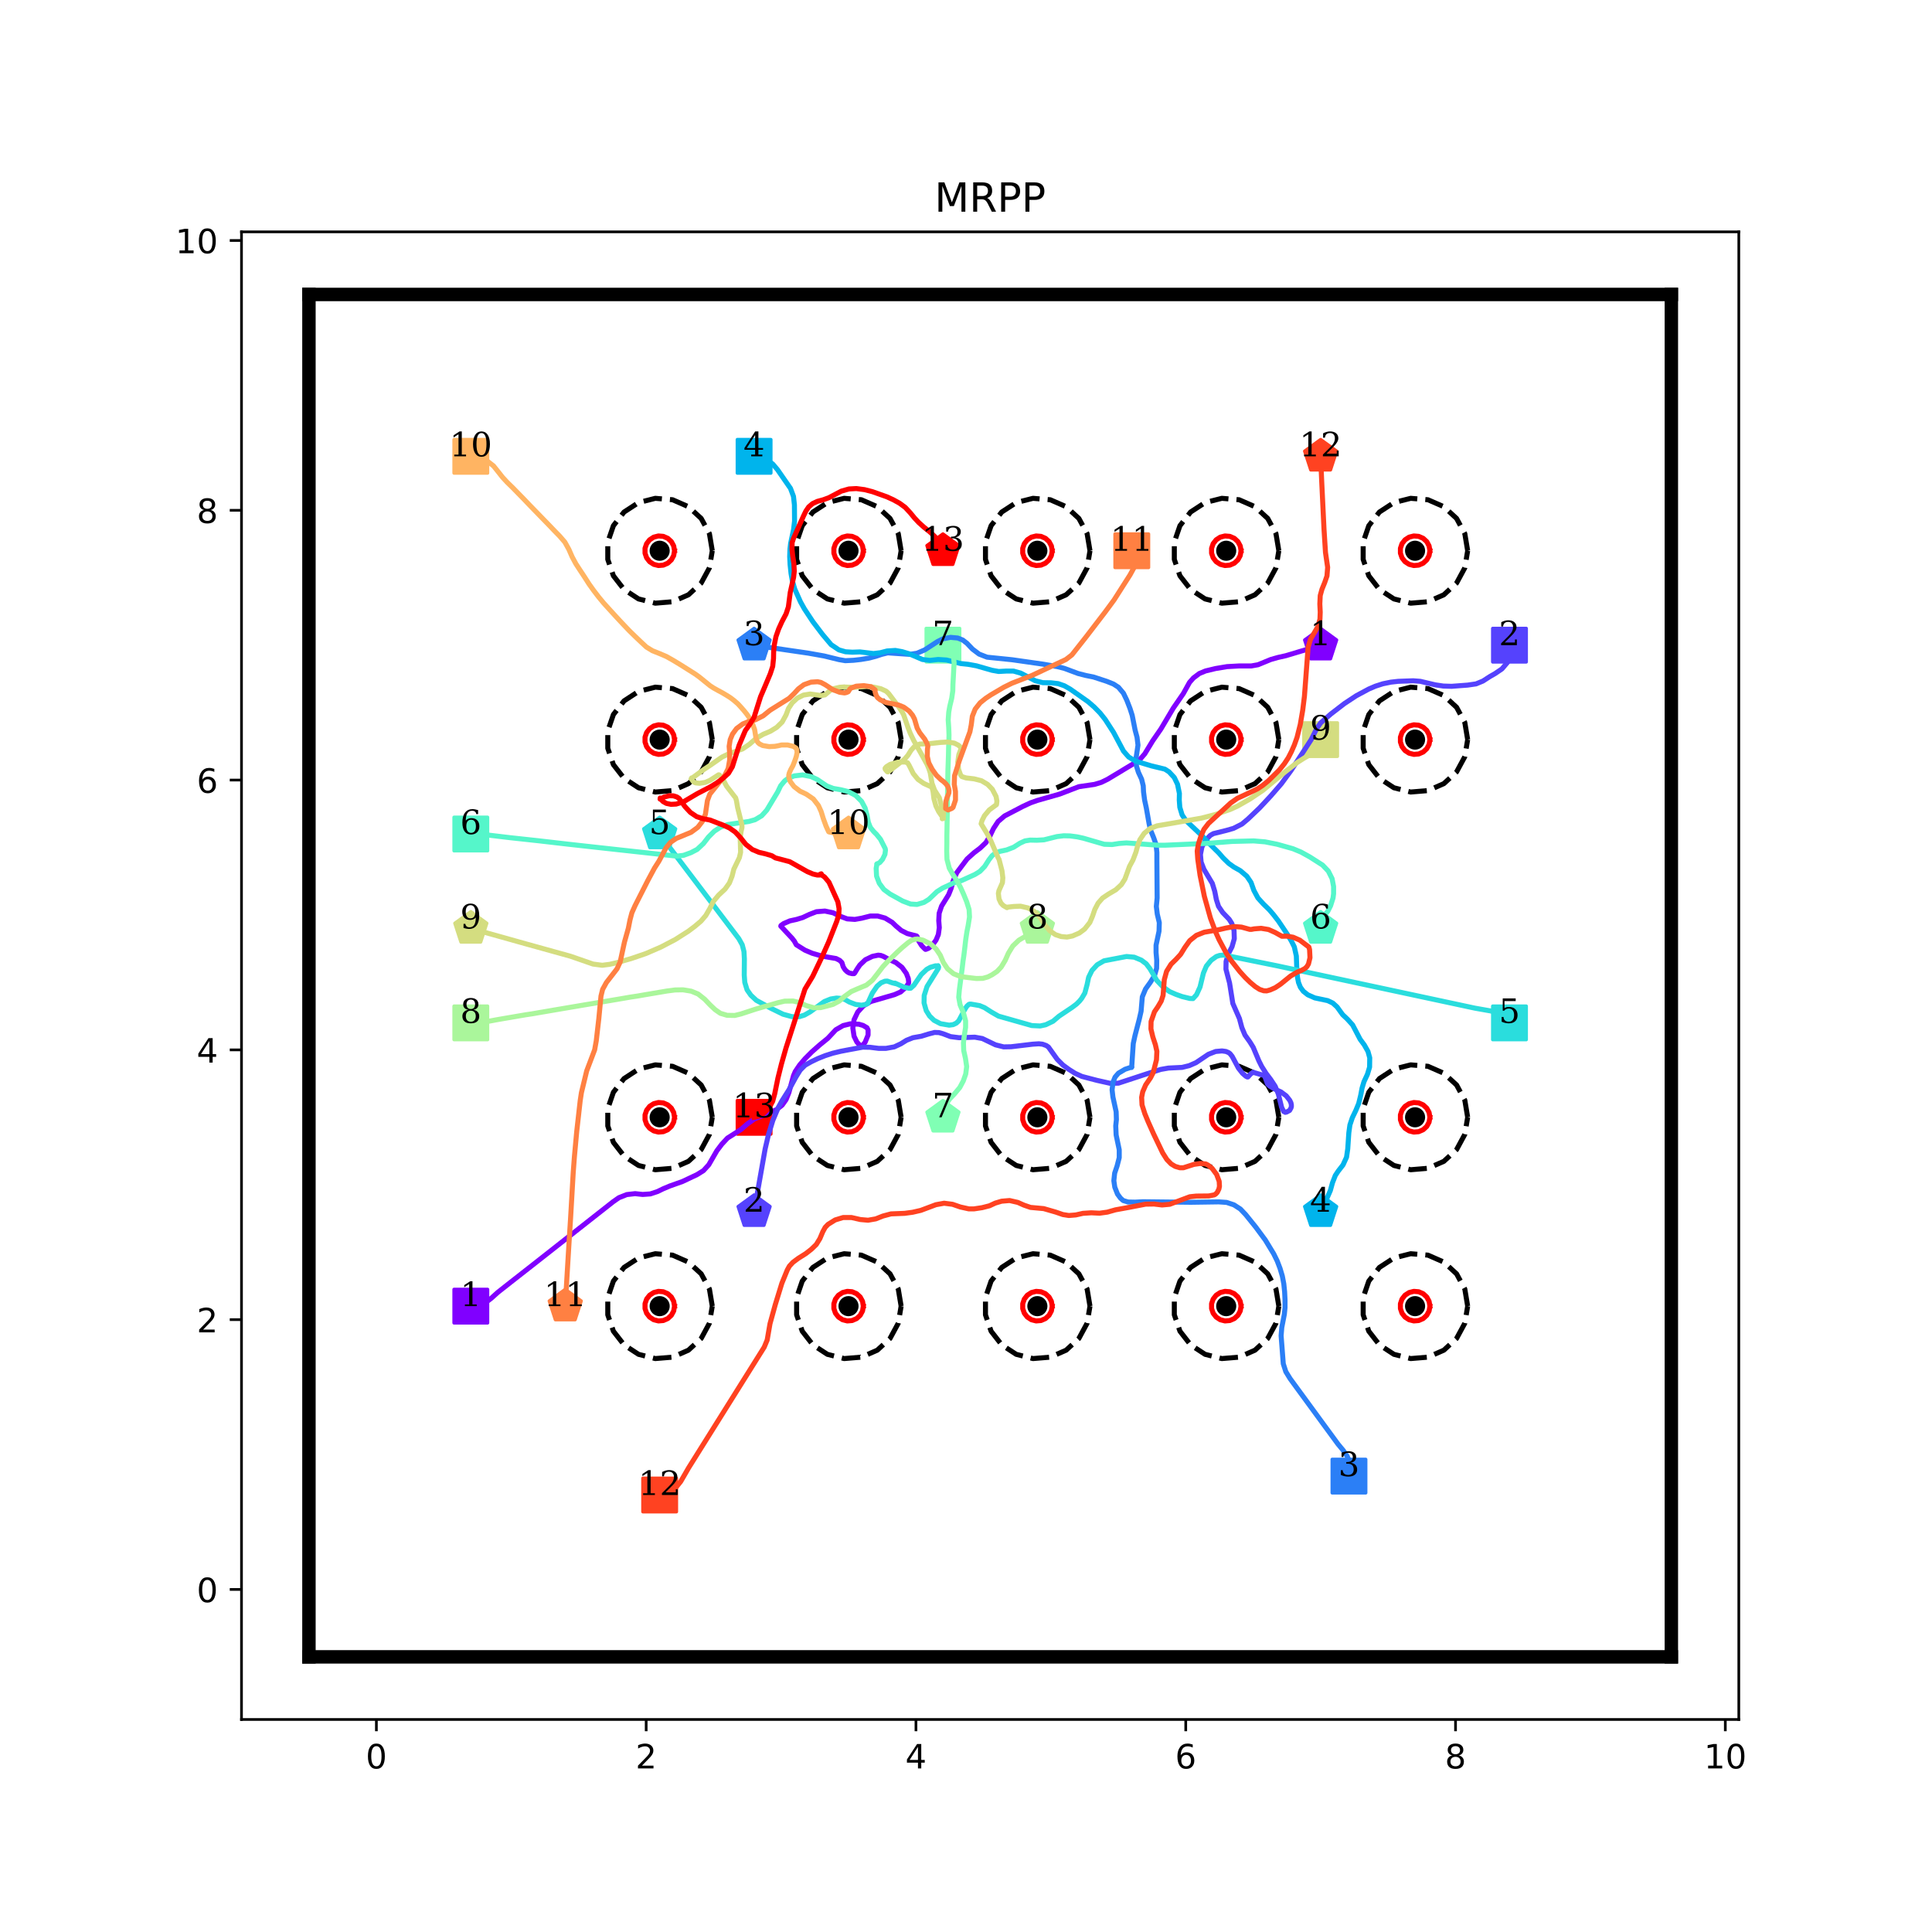 <?xml version="1.0" encoding="utf-8" standalone="no"?>
<!DOCTYPE svg PUBLIC "-//W3C//DTD SVG 1.1//EN"
  "http://www.w3.org/Graphics/SVG/1.1/DTD/svg11.dtd">
<!-- Created with matplotlib (http://matplotlib.org/) -->
<svg height="576pt" version="1.1" viewBox="0 0 576 576" width="576pt" xmlns="http://www.w3.org/2000/svg" xmlns:xlink="http://www.w3.org/1999/xlink">
 <defs>
  <style type="text/css">
*{stroke-linecap:butt;stroke-linejoin:round;}
  </style>
 </defs>
 <g id="figure_1">
  <g id="patch_1">
   <path d="M 0 576 
L 576 576 
L 576 0 
L 0 0 
z
" style="fill:#ffffff;"/>
  </g>
  <g id="axes_1">
   <g id="patch_2">
    <path d="M 72 512.64 
L 518.4 512.64 
L 518.4 69.12 
L 72 69.12 
z
" style="fill:#ffffff;"/>
   </g>
   <g id="matplotlib.axis_1">
    <g id="xtick_1">
     <g id="line2d_1">
      <defs>
       <path d="M 0 0 
L 0 3.5 
" id="m527237568a" style="stroke:#000000;stroke-width:0.8;"/>
      </defs>
      <g>
       <use style="stroke:#000000;stroke-width:0.8;" x="112.216" xlink:href="#m527237568a" y="512.64"/>
      </g>
     </g>
     <g id="text_1">
      <!-- 0 -->
      <defs>
       <path d="M 31.781 66.406 
Q 24.172 66.406 20.328 58.906 
Q 16.5 51.422 16.5 36.375 
Q 16.5 21.391 20.328 13.891 
Q 24.172 6.391 31.781 6.391 
Q 39.453 6.391 43.281 13.891 
Q 47.125 21.391 47.125 36.375 
Q 47.125 51.422 43.281 58.906 
Q 39.453 66.406 31.781 66.406 
z
M 31.781 74.219 
Q 44.047 74.219 50.516 64.516 
Q 56.984 54.828 56.984 36.375 
Q 56.984 17.969 50.516 8.266 
Q 44.047 -1.422 31.781 -1.422 
Q 19.531 -1.422 13.062 8.266 
Q 6.594 17.969 6.594 36.375 
Q 6.594 54.828 13.062 64.516 
Q 19.531 74.219 31.781 74.219 
z
" id="DejaVuSans-30"/>
      </defs>
      <g transform="translate(109.035 527.238)scale(0.1 -0.1)">
       <use xlink:href="#DejaVuSans-30"/>
      </g>
     </g>
    </g>
    <g id="xtick_2">
     <g id="line2d_2">
      <g>
       <use style="stroke:#000000;stroke-width:0.8;" x="192.649" xlink:href="#m527237568a" y="512.64"/>
      </g>
     </g>
     <g id="text_2">
      <!-- 2 -->
      <defs>
       <path d="M 19.188 8.297 
L 53.609 8.297 
L 53.609 0 
L 7.328 0 
L 7.328 8.297 
Q 12.938 14.109 22.625 23.891 
Q 32.328 33.688 34.812 36.531 
Q 39.547 41.844 41.422 45.531 
Q 43.312 49.219 43.312 52.781 
Q 43.312 58.594 39.234 62.25 
Q 35.156 65.922 28.609 65.922 
Q 23.969 65.922 18.812 64.312 
Q 13.672 62.703 7.812 59.422 
L 7.812 69.391 
Q 13.766 71.781 18.938 73 
Q 24.125 74.219 28.422 74.219 
Q 39.75 74.219 46.484 68.547 
Q 53.219 62.891 53.219 53.422 
Q 53.219 48.922 51.531 44.891 
Q 49.859 40.875 45.406 35.406 
Q 44.188 33.984 37.641 27.219 
Q 31.109 20.453 19.188 8.297 
z
" id="DejaVuSans-32"/>
      </defs>
      <g transform="translate(189.467 527.238)scale(0.1 -0.1)">
       <use xlink:href="#DejaVuSans-32"/>
      </g>
     </g>
    </g>
    <g id="xtick_3">
     <g id="line2d_3">
      <g>
       <use style="stroke:#000000;stroke-width:0.8;" x="273.081" xlink:href="#m527237568a" y="512.64"/>
      </g>
     </g>
     <g id="text_3">
      <!-- 4 -->
      <defs>
       <path d="M 37.797 64.312 
L 12.891 25.391 
L 37.797 25.391 
z
M 35.203 72.906 
L 47.609 72.906 
L 47.609 25.391 
L 58.016 25.391 
L 58.016 17.188 
L 47.609 17.188 
L 47.609 0 
L 37.797 0 
L 37.797 17.188 
L 4.891 17.188 
L 4.891 26.703 
z
" id="DejaVuSans-34"/>
      </defs>
      <g transform="translate(269.9 527.238)scale(0.1 -0.1)">
       <use xlink:href="#DejaVuSans-34"/>
      </g>
     </g>
    </g>
    <g id="xtick_4">
     <g id="line2d_4">
      <g>
       <use style="stroke:#000000;stroke-width:0.8;" x="353.514" xlink:href="#m527237568a" y="512.64"/>
      </g>
     </g>
     <g id="text_4">
      <!-- 6 -->
      <defs>
       <path d="M 33.016 40.375 
Q 26.375 40.375 22.484 35.828 
Q 18.609 31.297 18.609 23.391 
Q 18.609 15.531 22.484 10.953 
Q 26.375 6.391 33.016 6.391 
Q 39.656 6.391 43.531 10.953 
Q 47.406 15.531 47.406 23.391 
Q 47.406 31.297 43.531 35.828 
Q 39.656 40.375 33.016 40.375 
z
M 52.594 71.297 
L 52.594 62.312 
Q 48.875 64.062 45.094 64.984 
Q 41.312 65.922 37.594 65.922 
Q 27.828 65.922 22.672 59.328 
Q 17.531 52.734 16.797 39.406 
Q 19.672 43.656 24.016 45.922 
Q 28.375 48.188 33.594 48.188 
Q 44.578 48.188 50.953 41.516 
Q 57.328 34.859 57.328 23.391 
Q 57.328 12.156 50.688 5.359 
Q 44.047 -1.422 33.016 -1.422 
Q 20.359 -1.422 13.672 8.266 
Q 6.984 17.969 6.984 36.375 
Q 6.984 53.656 15.188 63.938 
Q 23.391 74.219 37.203 74.219 
Q 40.922 74.219 44.703 73.484 
Q 48.484 72.75 52.594 71.297 
z
" id="DejaVuSans-36"/>
      </defs>
      <g transform="translate(350.332 527.238)scale(0.1 -0.1)">
       <use xlink:href="#DejaVuSans-36"/>
      </g>
     </g>
    </g>
    <g id="xtick_5">
     <g id="line2d_5">
      <g>
       <use style="stroke:#000000;stroke-width:0.8;" x="433.946" xlink:href="#m527237568a" y="512.64"/>
      </g>
     </g>
     <g id="text_5">
      <!-- 8 -->
      <defs>
       <path d="M 31.781 34.625 
Q 24.75 34.625 20.719 30.859 
Q 16.703 27.094 16.703 20.516 
Q 16.703 13.922 20.719 10.156 
Q 24.75 6.391 31.781 6.391 
Q 38.812 6.391 42.859 10.172 
Q 46.922 13.969 46.922 20.516 
Q 46.922 27.094 42.891 30.859 
Q 38.875 34.625 31.781 34.625 
z
M 21.922 38.812 
Q 15.578 40.375 12.031 44.719 
Q 8.5 49.078 8.5 55.328 
Q 8.5 64.062 14.719 69.141 
Q 20.953 74.219 31.781 74.219 
Q 42.672 74.219 48.875 69.141 
Q 55.078 64.062 55.078 55.328 
Q 55.078 49.078 51.531 44.719 
Q 48 40.375 41.703 38.812 
Q 48.828 37.156 52.797 32.312 
Q 56.781 27.484 56.781 20.516 
Q 56.781 9.906 50.312 4.234 
Q 43.844 -1.422 31.781 -1.422 
Q 19.734 -1.422 13.25 4.234 
Q 6.781 9.906 6.781 20.516 
Q 6.781 27.484 10.781 32.312 
Q 14.797 37.156 21.922 38.812 
z
M 18.312 54.391 
Q 18.312 48.734 21.844 45.562 
Q 25.391 42.391 31.781 42.391 
Q 38.141 42.391 41.719 45.562 
Q 45.312 48.734 45.312 54.391 
Q 45.312 60.062 41.719 63.234 
Q 38.141 66.406 31.781 66.406 
Q 25.391 66.406 21.844 63.234 
Q 18.312 60.062 18.312 54.391 
z
" id="DejaVuSans-38"/>
      </defs>
      <g transform="translate(430.765 527.238)scale(0.1 -0.1)">
       <use xlink:href="#DejaVuSans-38"/>
      </g>
     </g>
    </g>
    <g id="xtick_6">
     <g id="line2d_6">
      <g>
       <use style="stroke:#000000;stroke-width:0.8;" x="514.378" xlink:href="#m527237568a" y="512.64"/>
      </g>
     </g>
     <g id="text_6">
      <!-- 10 -->
      <defs>
       <path d="M 12.406 8.297 
L 28.516 8.297 
L 28.516 63.922 
L 10.984 60.406 
L 10.984 69.391 
L 28.422 72.906 
L 38.281 72.906 
L 38.281 8.297 
L 54.391 8.297 
L 54.391 0 
L 12.406 0 
z
" id="DejaVuSans-31"/>
      </defs>
      <g transform="translate(508.016 527.238)scale(0.1 -0.1)">
       <use xlink:href="#DejaVuSans-31"/>
       <use x="63.623" xlink:href="#DejaVuSans-30"/>
      </g>
     </g>
    </g>
   </g>
   <g id="matplotlib.axis_2">
    <g id="ytick_1">
     <g id="line2d_7">
      <defs>
       <path d="M 0 0 
L -3.5 0 
" id="m41e5951c8e" style="stroke:#000000;stroke-width:0.8;"/>
      </defs>
      <g>
       <use style="stroke:#000000;stroke-width:0.8;" x="72" xlink:href="#m41e5951c8e" y="473.864"/>
      </g>
     </g>
     <g id="text_7">
      <!-- 0 -->
      <g transform="translate(58.638 477.663)scale(0.1 -0.1)">
       <use xlink:href="#DejaVuSans-30"/>
      </g>
     </g>
    </g>
    <g id="ytick_2">
     <g id="line2d_8">
      <g>
       <use style="stroke:#000000;stroke-width:0.8;" x="72" xlink:href="#m41e5951c8e" y="393.431"/>
      </g>
     </g>
     <g id="text_8">
      <!-- 2 -->
      <g transform="translate(58.638 397.231)scale(0.1 -0.1)">
       <use xlink:href="#DejaVuSans-32"/>
      </g>
     </g>
    </g>
    <g id="ytick_3">
     <g id="line2d_9">
      <g>
       <use style="stroke:#000000;stroke-width:0.8;" x="72" xlink:href="#m41e5951c8e" y="312.999"/>
      </g>
     </g>
     <g id="text_9">
      <!-- 4 -->
      <g transform="translate(58.638 316.798)scale(0.1 -0.1)">
       <use xlink:href="#DejaVuSans-34"/>
      </g>
     </g>
    </g>
    <g id="ytick_4">
     <g id="line2d_10">
      <g>
       <use style="stroke:#000000;stroke-width:0.8;" x="72" xlink:href="#m41e5951c8e" y="232.566"/>
      </g>
     </g>
     <g id="text_10">
      <!-- 6 -->
      <g transform="translate(58.638 236.366)scale(0.1 -0.1)">
       <use xlink:href="#DejaVuSans-36"/>
      </g>
     </g>
    </g>
    <g id="ytick_5">
     <g id="line2d_11">
      <g>
       <use style="stroke:#000000;stroke-width:0.8;" x="72" xlink:href="#m41e5951c8e" y="152.134"/>
      </g>
     </g>
     <g id="text_11">
      <!-- 8 -->
      <g transform="translate(58.638 155.933)scale(0.1 -0.1)">
       <use xlink:href="#DejaVuSans-38"/>
      </g>
     </g>
    </g>
    <g id="ytick_6">
     <g id="line2d_12">
      <g>
       <use style="stroke:#000000;stroke-width:0.8;" x="72" xlink:href="#m41e5951c8e" y="71.702"/>
      </g>
     </g>
     <g id="text_12">
      <!-- 10 -->
      <g transform="translate(52.275 75.501)scale(0.1 -0.1)">
       <use xlink:href="#DejaVuSans-31"/>
       <use x="63.623" xlink:href="#DejaVuSans-30"/>
      </g>
     </g>
    </g>
   </g>
   <g id="line2d_13">
    <path clip-path="url(#p3b9b9e2b84)" d="M 140.368 389.41 
" style="fill:none;stroke:#1f77b4;stroke-linecap:square;stroke-width:1.5;"/>
    <defs>
     <path d="M -5 5 
L 5 5 
L 5 -5 
L -5 -5 
z
" id="m015b7325b0" style="stroke:#8000ff;stroke-linejoin:miter;"/>
    </defs>
    <g clip-path="url(#p3b9b9e2b84)">
     <use style="fill:#8000ff;stroke:#8000ff;stroke-linejoin:miter;" x="140.368" xlink:href="#m015b7325b0" y="389.41"/>
    </g>
   </g>
   <g id="line2d_14">
    <path clip-path="url(#p3b9b9e2b84)" d="M 393.73 192.35 
" style="fill:none;stroke:#ff7f0e;stroke-linecap:square;stroke-width:1.5;"/>
    <defs>
     <path d="M 0 -5 
L -4.755 -1.545 
L -2.939 4.045 
L 2.939 4.045 
L 4.755 -1.545 
z
" id="m18353d8119" style="stroke:#8000ff;stroke-linejoin:miter;"/>
    </defs>
    <g clip-path="url(#p3b9b9e2b84)">
     <use style="fill:#8000ff;stroke:#8000ff;stroke-linejoin:miter;" x="393.73" xlink:href="#m18353d8119" y="192.35"/>
    </g>
   </g>
   <g id="line2d_15">
    <path clip-path="url(#p3b9b9e2b84)" d="M 450.032 192.35 
" style="fill:none;stroke:#2ca02c;stroke-linecap:square;stroke-width:1.5;"/>
    <defs>
     <path d="M -5 5 
L 5 5 
L 5 -5 
L -5 -5 
z
" id="mdb3e554e9a" style="stroke:#5542fd;stroke-linejoin:miter;"/>
    </defs>
    <g clip-path="url(#p3b9b9e2b84)">
     <use style="fill:#5542fd;stroke:#5542fd;stroke-linejoin:miter;" x="450.032" xlink:href="#mdb3e554e9a" y="192.35"/>
    </g>
   </g>
   <g id="line2d_16">
    <path clip-path="url(#p3b9b9e2b84)" d="M 224.822 361.258 
" style="fill:none;stroke:#d62728;stroke-linecap:square;stroke-width:1.5;"/>
    <defs>
     <path d="M 0 -5 
L -4.755 -1.545 
L -2.939 4.045 
L 2.939 4.045 
L 4.755 -1.545 
z
" id="m4cf279d79d" style="stroke:#5542fd;stroke-linejoin:miter;"/>
    </defs>
    <g clip-path="url(#p3b9b9e2b84)">
     <use style="fill:#5542fd;stroke:#5542fd;stroke-linejoin:miter;" x="224.822" xlink:href="#m4cf279d79d" y="361.258"/>
    </g>
   </g>
   <g id="line2d_17">
    <path clip-path="url(#p3b9b9e2b84)" d="M 402.175 440.082 
" style="fill:none;stroke:#9467bd;stroke-linecap:square;stroke-width:1.5;"/>
    <defs>
     <path d="M -5 5 
L 5 5 
L 5 -5 
L -5 -5 
z
" id="mf474dfcb3e" style="stroke:#2b7ff6;stroke-linejoin:miter;"/>
    </defs>
    <g clip-path="url(#p3b9b9e2b84)">
     <use style="fill:#2b7ff6;stroke:#2b7ff6;stroke-linejoin:miter;" x="402.175" xlink:href="#mf474dfcb3e" y="440.082"/>
    </g>
   </g>
   <g id="line2d_18">
    <path clip-path="url(#p3b9b9e2b84)" d="M 224.822 192.35 
" style="fill:none;stroke:#8c564b;stroke-linecap:square;stroke-width:1.5;"/>
    <defs>
     <path d="M 0 -5 
L -4.755 -1.545 
L -2.939 4.045 
L 2.939 4.045 
L 4.755 -1.545 
z
" id="m70fc36bf23" style="stroke:#2b7ff6;stroke-linejoin:miter;"/>
    </defs>
    <g clip-path="url(#p3b9b9e2b84)">
     <use style="fill:#2b7ff6;stroke:#2b7ff6;stroke-linejoin:miter;" x="224.822" xlink:href="#m70fc36bf23" y="192.35"/>
    </g>
   </g>
   <g id="line2d_19">
    <path clip-path="url(#p3b9b9e2b84)" d="M 224.822 136.048 
" style="fill:none;stroke:#e377c2;stroke-linecap:square;stroke-width:1.5;"/>
    <defs>
     <path d="M -5 5 
L 5 5 
L 5 -5 
L -5 -5 
z
" id="mcd985de931" style="stroke:#00b4ec;stroke-linejoin:miter;"/>
    </defs>
    <g clip-path="url(#p3b9b9e2b84)">
     <use style="fill:#00b4ec;stroke:#00b4ec;stroke-linejoin:miter;" x="224.822" xlink:href="#mcd985de931" y="136.048"/>
    </g>
   </g>
   <g id="line2d_20">
    <path clip-path="url(#p3b9b9e2b84)" d="M 393.73 361.258 
" style="fill:none;stroke:#7f7f7f;stroke-linecap:square;stroke-width:1.5;"/>
    <defs>
     <path d="M 0 -5 
L -4.755 -1.545 
L -2.939 4.045 
L 2.939 4.045 
L 4.755 -1.545 
z
" id="m2c23eff515" style="stroke:#00b4ec;stroke-linejoin:miter;"/>
    </defs>
    <g clip-path="url(#p3b9b9e2b84)">
     <use style="fill:#00b4ec;stroke:#00b4ec;stroke-linejoin:miter;" x="393.73" xlink:href="#m2c23eff515" y="361.258"/>
    </g>
   </g>
   <g id="line2d_21">
    <path clip-path="url(#p3b9b9e2b84)" d="M 450.032 304.956 
" style="fill:none;stroke:#bcbd22;stroke-linecap:square;stroke-width:1.5;"/>
    <defs>
     <path d="M -5 5 
L 5 5 
L 5 -5 
L -5 -5 
z
" id="m3649fe83cd" style="stroke:#2adddd;stroke-linejoin:miter;"/>
    </defs>
    <g clip-path="url(#p3b9b9e2b84)">
     <use style="fill:#2adddd;stroke:#2adddd;stroke-linejoin:miter;" x="450.032" xlink:href="#m3649fe83cd" y="304.956"/>
    </g>
   </g>
   <g id="line2d_22">
    <path clip-path="url(#p3b9b9e2b84)" d="M 196.67 248.653 
" style="fill:none;stroke:#17becf;stroke-linecap:square;stroke-width:1.5;"/>
    <defs>
     <path d="M 0 -5 
L -4.755 -1.545 
L -2.939 4.045 
L 2.939 4.045 
L 4.755 -1.545 
z
" id="m1e856022e3" style="stroke:#2adddd;stroke-linejoin:miter;"/>
    </defs>
    <g clip-path="url(#p3b9b9e2b84)">
     <use style="fill:#2adddd;stroke:#2adddd;stroke-linejoin:miter;" x="196.67" xlink:href="#m1e856022e3" y="248.653"/>
    </g>
   </g>
   <g id="line2d_23">
    <path clip-path="url(#p3b9b9e2b84)" d="M 140.368 248.653 
" style="fill:none;stroke:#1f77b4;stroke-linecap:square;stroke-width:1.5;"/>
    <defs>
     <path d="M -5 5 
L 5 5 
L 5 -5 
L -5 -5 
z
" id="mb816934aa8" style="stroke:#55f6ca;stroke-linejoin:miter;"/>
    </defs>
    <g clip-path="url(#p3b9b9e2b84)">
     <use style="fill:#55f6ca;stroke:#55f6ca;stroke-linejoin:miter;" x="140.368" xlink:href="#mb816934aa8" y="248.653"/>
    </g>
   </g>
   <g id="line2d_24">
    <path clip-path="url(#p3b9b9e2b84)" d="M 393.73 276.804 
" style="fill:none;stroke:#ff7f0e;stroke-linecap:square;stroke-width:1.5;"/>
    <defs>
     <path d="M 0 -5 
L -4.755 -1.545 
L -2.939 4.045 
L 2.939 4.045 
L 4.755 -1.545 
z
" id="m7de4fc9457" style="stroke:#55f6ca;stroke-linejoin:miter;"/>
    </defs>
    <g clip-path="url(#p3b9b9e2b84)">
     <use style="fill:#55f6ca;stroke:#55f6ca;stroke-linejoin:miter;" x="393.73" xlink:href="#m7de4fc9457" y="276.804"/>
    </g>
   </g>
   <g id="line2d_25">
    <path clip-path="url(#p3b9b9e2b84)" d="M 281.124 192.35 
" style="fill:none;stroke:#2ca02c;stroke-linecap:square;stroke-width:1.5;"/>
    <defs>
     <path d="M -5 5 
L 5 5 
L 5 -5 
L -5 -5 
z
" id="ma24fd74053" style="stroke:#80ffb4;stroke-linejoin:miter;"/>
    </defs>
    <g clip-path="url(#p3b9b9e2b84)">
     <use style="fill:#80ffb4;stroke:#80ffb4;stroke-linejoin:miter;" x="281.124" xlink:href="#ma24fd74053" y="192.35"/>
    </g>
   </g>
   <g id="line2d_26">
    <path clip-path="url(#p3b9b9e2b84)" d="M 281.124 333.107 
" style="fill:none;stroke:#d62728;stroke-linecap:square;stroke-width:1.5;"/>
    <defs>
     <path d="M 0 -5 
L -4.755 -1.545 
L -2.939 4.045 
L 2.939 4.045 
L 4.755 -1.545 
z
" id="m4a951974cf" style="stroke:#80ffb4;stroke-linejoin:miter;"/>
    </defs>
    <g clip-path="url(#p3b9b9e2b84)">
     <use style="fill:#80ffb4;stroke:#80ffb4;stroke-linejoin:miter;" x="281.124" xlink:href="#m4a951974cf" y="333.107"/>
    </g>
   </g>
   <g id="line2d_27">
    <path clip-path="url(#p3b9b9e2b84)" d="M 140.368 304.956 
" style="fill:none;stroke:#9467bd;stroke-linecap:square;stroke-width:1.5;"/>
    <defs>
     <path d="M -5 5 
L 5 5 
L 5 -5 
L -5 -5 
z
" id="m7e25995ce3" style="stroke:#aaf69b;stroke-linejoin:miter;"/>
    </defs>
    <g clip-path="url(#p3b9b9e2b84)">
     <use style="fill:#aaf69b;stroke:#aaf69b;stroke-linejoin:miter;" x="140.368" xlink:href="#m7e25995ce3" y="304.956"/>
    </g>
   </g>
   <g id="line2d_28">
    <path clip-path="url(#p3b9b9e2b84)" d="M 309.276 276.804 
" style="fill:none;stroke:#8c564b;stroke-linecap:square;stroke-width:1.5;"/>
    <defs>
     <path d="M 0 -5 
L -4.755 -1.545 
L -2.939 4.045 
L 2.939 4.045 
L 4.755 -1.545 
z
" id="m12dae39d97" style="stroke:#aaf69b;stroke-linejoin:miter;"/>
    </defs>
    <g clip-path="url(#p3b9b9e2b84)">
     <use style="fill:#aaf69b;stroke:#aaf69b;stroke-linejoin:miter;" x="309.276" xlink:href="#m12dae39d97" y="276.804"/>
    </g>
   </g>
   <g id="line2d_29">
    <path clip-path="url(#p3b9b9e2b84)" d="M 393.73 220.502 
" style="fill:none;stroke:#e377c2;stroke-linecap:square;stroke-width:1.5;"/>
    <defs>
     <path d="M -5 5 
L 5 5 
L 5 -5 
L -5 -5 
z
" id="m3784555790" style="stroke:#d4dd80;stroke-linejoin:miter;"/>
    </defs>
    <g clip-path="url(#p3b9b9e2b84)">
     <use style="fill:#d4dd80;stroke:#d4dd80;stroke-linejoin:miter;" x="393.73" xlink:href="#m3784555790" y="220.502"/>
    </g>
   </g>
   <g id="line2d_30">
    <path clip-path="url(#p3b9b9e2b84)" d="M 140.368 276.804 
" style="fill:none;stroke:#7f7f7f;stroke-linecap:square;stroke-width:1.5;"/>
    <defs>
     <path d="M 0 -5 
L -4.755 -1.545 
L -2.939 4.045 
L 2.939 4.045 
L 4.755 -1.545 
z
" id="m4acda898cf" style="stroke:#d4dd80;stroke-linejoin:miter;"/>
    </defs>
    <g clip-path="url(#p3b9b9e2b84)">
     <use style="fill:#d4dd80;stroke:#d4dd80;stroke-linejoin:miter;" x="140.368" xlink:href="#m4acda898cf" y="276.804"/>
    </g>
   </g>
   <g id="line2d_31">
    <path clip-path="url(#p3b9b9e2b84)" d="M 140.368 136.048 
" style="fill:none;stroke:#bcbd22;stroke-linecap:square;stroke-width:1.5;"/>
    <defs>
     <path d="M -5 5 
L 5 5 
L 5 -5 
L -5 -5 
z
" id="mf1e0d36b8c" style="stroke:#ffb462;stroke-linejoin:miter;"/>
    </defs>
    <g clip-path="url(#p3b9b9e2b84)">
     <use style="fill:#ffb462;stroke:#ffb462;stroke-linejoin:miter;" x="140.368" xlink:href="#mf1e0d36b8c" y="136.048"/>
    </g>
   </g>
   <g id="line2d_32">
    <path clip-path="url(#p3b9b9e2b84)" d="M 252.973 248.653 
" style="fill:none;stroke:#17becf;stroke-linecap:square;stroke-width:1.5;"/>
    <defs>
     <path d="M 0 -5 
L -4.755 -1.545 
L -2.939 4.045 
L 2.939 4.045 
L 4.755 -1.545 
z
" id="m5666dd4bd4" style="stroke:#ffb462;stroke-linejoin:miter;"/>
    </defs>
    <g clip-path="url(#p3b9b9e2b84)">
     <use style="fill:#ffb462;stroke:#ffb462;stroke-linejoin:miter;" x="252.973" xlink:href="#m5666dd4bd4" y="248.653"/>
    </g>
   </g>
   <g id="line2d_33">
    <path clip-path="url(#p3b9b9e2b84)" d="M 337.427 164.199 
" style="fill:none;stroke:#1f77b4;stroke-linecap:square;stroke-width:1.5;"/>
    <defs>
     <path d="M -5 5 
L 5 5 
L 5 -5 
L -5 -5 
z
" id="m2b8d1deb12" style="stroke:#ff8042;stroke-linejoin:miter;"/>
    </defs>
    <g clip-path="url(#p3b9b9e2b84)">
     <use style="fill:#ff8042;stroke:#ff8042;stroke-linejoin:miter;" x="337.427" xlink:href="#m2b8d1deb12" y="164.199"/>
    </g>
   </g>
   <g id="line2d_34">
    <path clip-path="url(#p3b9b9e2b84)" d="M 168.519 389.41 
" style="fill:none;stroke:#ff7f0e;stroke-linecap:square;stroke-width:1.5;"/>
    <defs>
     <path d="M 0 -5 
L -4.755 -1.545 
L -2.939 4.045 
L 2.939 4.045 
L 4.755 -1.545 
z
" id="m013daf0975" style="stroke:#ff8042;stroke-linejoin:miter;"/>
    </defs>
    <g clip-path="url(#p3b9b9e2b84)">
     <use style="fill:#ff8042;stroke:#ff8042;stroke-linejoin:miter;" x="168.519" xlink:href="#m013daf0975" y="389.41"/>
    </g>
   </g>
   <g id="line2d_35">
    <path clip-path="url(#p3b9b9e2b84)" d="M 196.67 445.712 
" style="fill:none;stroke:#2ca02c;stroke-linecap:square;stroke-width:1.5;"/>
    <defs>
     <path d="M -5 5 
L 5 5 
L 5 -5 
L -5 -5 
z
" id="md25d23cc96" style="stroke:#ff4221;stroke-linejoin:miter;"/>
    </defs>
    <g clip-path="url(#p3b9b9e2b84)">
     <use style="fill:#ff4221;stroke:#ff4221;stroke-linejoin:miter;" x="196.67" xlink:href="#md25d23cc96" y="445.712"/>
    </g>
   </g>
   <g id="line2d_36">
    <path clip-path="url(#p3b9b9e2b84)" d="M 393.73 136.048 
" style="fill:none;stroke:#d62728;stroke-linecap:square;stroke-width:1.5;"/>
    <defs>
     <path d="M 0 -5 
L -4.755 -1.545 
L -2.939 4.045 
L 2.939 4.045 
L 4.755 -1.545 
z
" id="mf421ea65e4" style="stroke:#ff4221;stroke-linejoin:miter;"/>
    </defs>
    <g clip-path="url(#p3b9b9e2b84)">
     <use style="fill:#ff4221;stroke:#ff4221;stroke-linejoin:miter;" x="393.73" xlink:href="#mf421ea65e4" y="136.048"/>
    </g>
   </g>
   <g id="line2d_37">
    <path clip-path="url(#p3b9b9e2b84)" d="M 224.822 333.107 
" style="fill:none;stroke:#9467bd;stroke-linecap:square;stroke-width:1.5;"/>
    <defs>
     <path d="M -5 5 
L 5 5 
L 5 -5 
L -5 -5 
z
" id="m9b92be023e" style="stroke:#ff0000;stroke-linejoin:miter;"/>
    </defs>
    <g clip-path="url(#p3b9b9e2b84)">
     <use style="fill:#ff0000;stroke:#ff0000;stroke-linejoin:miter;" x="224.822" xlink:href="#m9b92be023e" y="333.107"/>
    </g>
   </g>
   <g id="line2d_38">
    <path clip-path="url(#p3b9b9e2b84)" d="M 281.124 164.199 
" style="fill:none;stroke:#8c564b;stroke-linecap:square;stroke-width:1.5;"/>
    <defs>
     <path d="M 0 -5 
L -4.755 -1.545 
L -2.939 4.045 
L 2.939 4.045 
L 4.755 -1.545 
z
" id="m333a150c44" style="stroke:#ff0000;stroke-linejoin:miter;"/>
    </defs>
    <g clip-path="url(#p3b9b9e2b84)">
     <use style="fill:#ff0000;stroke:#ff0000;stroke-linejoin:miter;" x="281.124" xlink:href="#m333a150c44" y="164.199"/>
    </g>
   </g>
   <g id="line2d_39">
    <defs>
     <path d="M 0 2.5 
C 0.663 2.5 1.299 2.237 1.768 1.768 
C 2.237 1.299 2.5 0.663 2.5 0 
C 2.5 -0.663 2.237 -1.299 1.768 -1.768 
C 1.299 -2.237 0.663 -2.5 0 -2.5 
C -0.663 -2.5 -1.299 -2.237 -1.768 -1.768 
C -2.237 -1.299 -2.5 -0.663 -2.5 0 
C -2.5 0.663 -2.237 1.299 -1.768 1.768 
C -1.299 2.237 -0.663 2.5 0 2.5 
z
" id="m581db92632" style="stroke:#000000;"/>
    </defs>
    <g clip-path="url(#p3b9b9e2b84)">
     <use style="stroke:#000000;" x="196.67" xlink:href="#m581db92632" y="389.41"/>
     <use style="stroke:#000000;" x="196.67" xlink:href="#m581db92632" y="333.107"/>
     <use style="stroke:#000000;" x="252.973" xlink:href="#m581db92632" y="389.41"/>
     <use style="stroke:#000000;" x="252.973" xlink:href="#m581db92632" y="333.107"/>
     <use style="stroke:#000000;" x="309.276" xlink:href="#m581db92632" y="389.41"/>
     <use style="stroke:#000000;" x="309.276" xlink:href="#m581db92632" y="333.107"/>
     <use style="stroke:#000000;" x="365.578" xlink:href="#m581db92632" y="389.41"/>
     <use style="stroke:#000000;" x="365.578" xlink:href="#m581db92632" y="333.107"/>
     <use style="stroke:#000000;" x="421.881" xlink:href="#m581db92632" y="389.41"/>
     <use style="stroke:#000000;" x="421.881" xlink:href="#m581db92632" y="333.107"/>
     <use style="stroke:#000000;" x="196.67" xlink:href="#m581db92632" y="220.502"/>
     <use style="stroke:#000000;" x="196.67" xlink:href="#m581db92632" y="164.199"/>
     <use style="stroke:#000000;" x="252.973" xlink:href="#m581db92632" y="220.502"/>
     <use style="stroke:#000000;" x="252.973" xlink:href="#m581db92632" y="164.199"/>
     <use style="stroke:#000000;" x="309.276" xlink:href="#m581db92632" y="220.502"/>
     <use style="stroke:#000000;" x="309.276" xlink:href="#m581db92632" y="164.199"/>
     <use style="stroke:#000000;" x="365.578" xlink:href="#m581db92632" y="220.502"/>
     <use style="stroke:#000000;" x="365.578" xlink:href="#m581db92632" y="164.199"/>
     <use style="stroke:#000000;" x="421.881" xlink:href="#m581db92632" y="220.502"/>
     <use style="stroke:#000000;" x="421.881" xlink:href="#m581db92632" y="164.199"/>
    </g>
   </g>
   <g id="line2d_40">
    <path clip-path="url(#p3b9b9e2b84)" d="M 212.355 389.41 
L 211.505 384.317 
L 209.047 379.776 
L 205.249 376.279 
L 200.521 374.205 
L 195.375 373.779 
L 190.37 375.046 
L 186.048 377.87 
L 182.876 381.945 
L 181.2 386.828 
L 181.2 391.991 
L 182.876 396.875 
L 186.048 400.949 
L 190.37 403.773 
L 195.375 405.04 
L 200.521 404.614 
L 205.249 402.54 
L 209.047 399.043 
L 211.505 394.502 
L 212.355 389.41 
" style="fill:none;stroke:#000000;stroke-dasharray:5.55,2.4;stroke-dashoffset:0;stroke-width:1.5;"/>
   </g>
   <g id="line2d_41">
    <path clip-path="url(#p3b9b9e2b84)" d="M 201.094 389.41 
L 200.854 387.973 
L 200.161 386.693 
L 199.09 385.706 
L 197.756 385.121 
L 196.305 385.001 
L 194.893 385.359 
L 193.674 386.155 
L 192.78 387.304 
L 192.307 388.682 
L 192.307 390.138 
L 192.78 391.515 
L 193.674 392.664 
L 194.893 393.461 
L 196.305 393.818 
L 197.756 393.698 
L 199.09 393.113 
L 200.161 392.127 
L 200.854 390.846 
L 201.094 389.41 
" style="fill:none;stroke:#ff0000;stroke-linecap:square;stroke-width:1.5;"/>
   </g>
   <g id="line2d_42">
    <path clip-path="url(#p3b9b9e2b84)" d="M 212.355 333.107 
L 211.505 328.014 
L 209.047 323.474 
L 205.249 319.977 
L 200.521 317.903 
L 195.375 317.476 
L 190.37 318.744 
L 186.048 321.568 
L 182.876 325.642 
L 181.2 330.525 
L 181.2 335.689 
L 182.876 340.572 
L 186.048 344.646 
L 190.37 347.47 
L 195.375 348.738 
L 200.521 348.311 
L 205.249 346.237 
L 209.047 342.741 
L 211.505 338.2 
L 212.355 333.107 
" style="fill:none;stroke:#000000;stroke-dasharray:5.55,2.4;stroke-dashoffset:0;stroke-width:1.5;"/>
   </g>
   <g id="line2d_43">
    <path clip-path="url(#p3b9b9e2b84)" d="M 201.094 333.107 
L 200.854 331.671 
L 200.161 330.39 
L 199.09 329.404 
L 197.756 328.819 
L 196.305 328.698 
L 194.893 329.056 
L 193.674 329.852 
L 192.78 331.002 
L 192.307 332.379 
L 192.307 333.835 
L 192.78 335.213 
L 193.674 336.362 
L 194.893 337.158 
L 196.305 337.516 
L 197.756 337.395 
L 199.09 336.81 
L 200.161 335.824 
L 200.854 334.543 
L 201.094 333.107 
" style="fill:none;stroke:#ff0000;stroke-linecap:square;stroke-width:1.5;"/>
   </g>
   <g id="line2d_44">
    <path clip-path="url(#p3b9b9e2b84)" d="M 268.657 389.41 
L 267.807 384.317 
L 265.35 379.776 
L 261.551 376.279 
L 256.823 374.205 
L 251.678 373.779 
L 246.673 375.046 
L 242.35 377.87 
L 239.179 381.945 
L 237.503 386.828 
L 237.503 391.991 
L 239.179 396.875 
L 242.35 400.949 
L 246.673 403.773 
L 251.678 405.04 
L 256.823 404.614 
L 261.551 402.54 
L 265.35 399.043 
L 267.807 394.502 
L 268.657 389.41 
" style="fill:none;stroke:#000000;stroke-dasharray:5.55,2.4;stroke-dashoffset:0;stroke-width:1.5;"/>
   </g>
   <g id="line2d_45">
    <path clip-path="url(#p3b9b9e2b84)" d="M 257.397 389.41 
L 257.157 387.973 
L 256.464 386.693 
L 255.393 385.706 
L 254.059 385.121 
L 252.608 385.001 
L 251.196 385.359 
L 249.977 386.155 
L 249.082 387.304 
L 248.61 388.682 
L 248.61 390.138 
L 249.082 391.515 
L 249.977 392.664 
L 251.196 393.461 
L 252.608 393.818 
L 254.059 393.698 
L 255.393 393.113 
L 256.464 392.127 
L 257.157 390.846 
L 257.397 389.41 
" style="fill:none;stroke:#ff0000;stroke-linecap:square;stroke-width:1.5;"/>
   </g>
   <g id="line2d_46">
    <path clip-path="url(#p3b9b9e2b84)" d="M 268.657 333.107 
L 267.807 328.014 
L 265.35 323.474 
L 261.551 319.977 
L 256.823 317.903 
L 251.678 317.476 
L 246.673 318.744 
L 242.35 321.568 
L 239.179 325.642 
L 237.503 330.525 
L 237.503 335.689 
L 239.179 340.572 
L 242.35 344.646 
L 246.673 347.47 
L 251.678 348.738 
L 256.823 348.311 
L 261.551 346.237 
L 265.35 342.741 
L 267.807 338.2 
L 268.657 333.107 
" style="fill:none;stroke:#000000;stroke-dasharray:5.55,2.4;stroke-dashoffset:0;stroke-width:1.5;"/>
   </g>
   <g id="line2d_47">
    <path clip-path="url(#p3b9b9e2b84)" d="M 257.397 333.107 
L 257.157 331.671 
L 256.464 330.39 
L 255.393 329.404 
L 254.059 328.819 
L 252.608 328.698 
L 251.196 329.056 
L 249.977 329.852 
L 249.082 331.002 
L 248.61 332.379 
L 248.61 333.835 
L 249.082 335.213 
L 249.977 336.362 
L 251.196 337.158 
L 252.608 337.516 
L 254.059 337.395 
L 255.393 336.81 
L 256.464 335.824 
L 257.157 334.543 
L 257.397 333.107 
" style="fill:none;stroke:#ff0000;stroke-linecap:square;stroke-width:1.5;"/>
   </g>
   <g id="line2d_48">
    <path clip-path="url(#p3b9b9e2b84)" d="M 324.96 389.41 
L 324.11 384.317 
L 321.653 379.776 
L 317.854 376.279 
L 313.126 374.205 
L 307.98 373.779 
L 302.975 375.046 
L 298.653 377.87 
L 295.482 381.945 
L 293.805 386.828 
L 293.805 391.991 
L 295.482 396.875 
L 298.653 400.949 
L 302.975 403.773 
L 307.98 405.04 
L 313.126 404.614 
L 317.854 402.54 
L 321.653 399.043 
L 324.11 394.502 
L 324.96 389.41 
" style="fill:none;stroke:#000000;stroke-dasharray:5.55,2.4;stroke-dashoffset:0;stroke-width:1.5;"/>
   </g>
   <g id="line2d_49">
    <path clip-path="url(#p3b9b9e2b84)" d="M 313.699 389.41 
L 313.46 387.973 
L 312.767 386.693 
L 311.695 385.706 
L 310.362 385.121 
L 308.91 385.001 
L 307.499 385.359 
L 306.28 386.155 
L 305.385 387.304 
L 304.912 388.682 
L 304.912 390.138 
L 305.385 391.515 
L 306.28 392.664 
L 307.499 393.461 
L 308.91 393.818 
L 310.362 393.698 
L 311.695 393.113 
L 312.767 392.127 
L 313.46 390.846 
L 313.699 389.41 
" style="fill:none;stroke:#ff0000;stroke-linecap:square;stroke-width:1.5;"/>
   </g>
   <g id="line2d_50">
    <path clip-path="url(#p3b9b9e2b84)" d="M 324.96 333.107 
L 324.11 328.014 
L 321.653 323.474 
L 317.854 319.977 
L 313.126 317.903 
L 307.98 317.476 
L 302.975 318.744 
L 298.653 321.568 
L 295.482 325.642 
L 293.805 330.525 
L 293.805 335.689 
L 295.482 340.572 
L 298.653 344.646 
L 302.975 347.47 
L 307.98 348.738 
L 313.126 348.311 
L 317.854 346.237 
L 321.653 342.741 
L 324.11 338.2 
L 324.96 333.107 
" style="fill:none;stroke:#000000;stroke-dasharray:5.55,2.4;stroke-dashoffset:0;stroke-width:1.5;"/>
   </g>
   <g id="line2d_51">
    <path clip-path="url(#p3b9b9e2b84)" d="M 313.699 333.107 
L 313.46 331.671 
L 312.767 330.39 
L 311.695 329.404 
L 310.362 328.819 
L 308.91 328.698 
L 307.499 329.056 
L 306.28 329.852 
L 305.385 331.002 
L 304.912 332.379 
L 304.912 333.835 
L 305.385 335.213 
L 306.28 336.362 
L 307.499 337.158 
L 308.91 337.516 
L 310.362 337.395 
L 311.695 336.81 
L 312.767 335.824 
L 313.46 334.543 
L 313.699 333.107 
" style="fill:none;stroke:#ff0000;stroke-linecap:square;stroke-width:1.5;"/>
   </g>
   <g id="line2d_52">
    <path clip-path="url(#p3b9b9e2b84)" d="M 381.263 389.41 
L 380.413 384.317 
L 377.956 379.776 
L 374.157 376.279 
L 369.429 374.205 
L 364.283 373.779 
L 359.278 375.046 
L 354.956 377.87 
L 351.784 381.945 
L 350.108 386.828 
L 350.108 391.991 
L 351.784 396.875 
L 354.956 400.949 
L 359.278 403.773 
L 364.283 405.04 
L 369.429 404.614 
L 374.157 402.54 
L 377.956 399.043 
L 380.413 394.502 
L 381.263 389.41 
" style="fill:none;stroke:#000000;stroke-dasharray:5.55,2.4;stroke-dashoffset:0;stroke-width:1.5;"/>
   </g>
   <g id="line2d_53">
    <path clip-path="url(#p3b9b9e2b84)" d="M 370.002 389.41 
L 369.762 387.973 
L 369.069 386.693 
L 367.998 385.706 
L 366.664 385.121 
L 365.213 385.001 
L 363.801 385.359 
L 362.582 386.155 
L 361.688 387.304 
L 361.215 388.682 
L 361.215 390.138 
L 361.688 391.515 
L 362.582 392.664 
L 363.801 393.461 
L 365.213 393.818 
L 366.664 393.698 
L 367.998 393.113 
L 369.069 392.127 
L 369.762 390.846 
L 370.002 389.41 
" style="fill:none;stroke:#ff0000;stroke-linecap:square;stroke-width:1.5;"/>
   </g>
   <g id="line2d_54">
    <path clip-path="url(#p3b9b9e2b84)" d="M 381.263 333.107 
L 380.413 328.014 
L 377.956 323.474 
L 374.157 319.977 
L 369.429 317.903 
L 364.283 317.476 
L 359.278 318.744 
L 354.956 321.568 
L 351.784 325.642 
L 350.108 330.525 
L 350.108 335.689 
L 351.784 340.572 
L 354.956 344.646 
L 359.278 347.47 
L 364.283 348.738 
L 369.429 348.311 
L 374.157 346.237 
L 377.956 342.741 
L 380.413 338.2 
L 381.263 333.107 
" style="fill:none;stroke:#000000;stroke-dasharray:5.55,2.4;stroke-dashoffset:0;stroke-width:1.5;"/>
   </g>
   <g id="line2d_55">
    <path clip-path="url(#p3b9b9e2b84)" d="M 370.002 333.107 
L 369.762 331.671 
L 369.069 330.39 
L 367.998 329.404 
L 366.664 328.819 
L 365.213 328.698 
L 363.801 329.056 
L 362.582 329.852 
L 361.688 331.002 
L 361.215 332.379 
L 361.215 333.835 
L 361.688 335.213 
L 362.582 336.362 
L 363.801 337.158 
L 365.213 337.516 
L 366.664 337.395 
L 367.998 336.81 
L 369.069 335.824 
L 369.762 334.543 
L 370.002 333.107 
" style="fill:none;stroke:#ff0000;stroke-linecap:square;stroke-width:1.5;"/>
   </g>
   <g id="line2d_56">
    <path clip-path="url(#p3b9b9e2b84)" d="M 437.565 389.41 
L 436.716 384.317 
L 434.258 379.776 
L 430.46 376.279 
L 425.731 374.205 
L 420.586 373.779 
L 415.581 375.046 
L 411.258 377.87 
L 408.087 381.945 
L 406.411 386.828 
L 406.411 391.991 
L 408.087 396.875 
L 411.258 400.949 
L 415.581 403.773 
L 420.586 405.04 
L 425.731 404.614 
L 430.46 402.54 
L 434.258 399.043 
L 436.716 394.502 
L 437.565 389.41 
" style="fill:none;stroke:#000000;stroke-dasharray:5.55,2.4;stroke-dashoffset:0;stroke-width:1.5;"/>
   </g>
   <g id="line2d_57">
    <path clip-path="url(#p3b9b9e2b84)" d="M 426.305 389.41 
L 426.065 387.973 
L 425.372 386.693 
L 424.301 385.706 
L 422.967 385.121 
L 421.516 385.001 
L 420.104 385.359 
L 418.885 386.155 
L 417.99 387.304 
L 417.518 388.682 
L 417.518 390.138 
L 417.99 391.515 
L 418.885 392.664 
L 420.104 393.461 
L 421.516 393.818 
L 422.967 393.698 
L 424.301 393.113 
L 425.372 392.127 
L 426.065 390.846 
L 426.305 389.41 
" style="fill:none;stroke:#ff0000;stroke-linecap:square;stroke-width:1.5;"/>
   </g>
   <g id="line2d_58">
    <path clip-path="url(#p3b9b9e2b84)" d="M 437.565 333.107 
L 436.716 328.014 
L 434.258 323.474 
L 430.46 319.977 
L 425.731 317.903 
L 420.586 317.476 
L 415.581 318.744 
L 411.258 321.568 
L 408.087 325.642 
L 406.411 330.525 
L 406.411 335.689 
L 408.087 340.572 
L 411.258 344.646 
L 415.581 347.47 
L 420.586 348.738 
L 425.731 348.311 
L 430.46 346.237 
L 434.258 342.741 
L 436.716 338.2 
L 437.565 333.107 
" style="fill:none;stroke:#000000;stroke-dasharray:5.55,2.4;stroke-dashoffset:0;stroke-width:1.5;"/>
   </g>
   <g id="line2d_59">
    <path clip-path="url(#p3b9b9e2b84)" d="M 426.305 333.107 
L 426.065 331.671 
L 425.372 330.39 
L 424.301 329.404 
L 422.967 328.819 
L 421.516 328.698 
L 420.104 329.056 
L 418.885 329.852 
L 417.99 331.002 
L 417.518 332.379 
L 417.518 333.835 
L 417.99 335.213 
L 418.885 336.362 
L 420.104 337.158 
L 421.516 337.516 
L 422.967 337.395 
L 424.301 336.81 
L 425.372 335.824 
L 426.065 334.543 
L 426.305 333.107 
" style="fill:none;stroke:#ff0000;stroke-linecap:square;stroke-width:1.5;"/>
   </g>
   <g id="line2d_60">
    <path clip-path="url(#p3b9b9e2b84)" d="M 212.355 220.502 
L 211.505 215.409 
L 209.047 210.868 
L 205.249 207.371 
L 200.521 205.297 
L 195.375 204.871 
L 190.37 206.138 
L 186.048 208.962 
L 182.876 213.037 
L 181.2 217.92 
L 181.2 223.083 
L 182.876 227.967 
L 186.048 232.041 
L 190.37 234.865 
L 195.375 236.132 
L 200.521 235.706 
L 205.249 233.632 
L 209.047 230.135 
L 211.505 225.594 
L 212.355 220.502 
" style="fill:none;stroke:#000000;stroke-dasharray:5.55,2.4;stroke-dashoffset:0;stroke-width:1.5;"/>
   </g>
   <g id="line2d_61">
    <path clip-path="url(#p3b9b9e2b84)" d="M 201.094 220.502 
L 200.854 219.065 
L 200.161 217.784 
L 199.09 216.798 
L 197.756 216.213 
L 196.305 216.093 
L 194.893 216.45 
L 193.674 217.247 
L 192.78 218.396 
L 192.307 219.773 
L 192.307 221.23 
L 192.78 222.607 
L 193.674 223.756 
L 194.893 224.553 
L 196.305 224.91 
L 197.756 224.79 
L 199.09 224.205 
L 200.161 223.219 
L 200.854 221.938 
L 201.094 220.502 
" style="fill:none;stroke:#ff0000;stroke-linecap:square;stroke-width:1.5;"/>
   </g>
   <g id="line2d_62">
    <path clip-path="url(#p3b9b9e2b84)" d="M 212.355 164.199 
L 211.505 159.106 
L 209.047 154.565 
L 205.249 151.069 
L 200.521 148.995 
L 195.375 148.568 
L 190.37 149.836 
L 186.048 152.66 
L 182.876 156.734 
L 181.2 161.617 
L 181.2 166.78 
L 182.876 171.664 
L 186.048 175.738 
L 190.37 178.562 
L 195.375 179.83 
L 200.521 179.403 
L 205.249 177.329 
L 209.047 173.832 
L 211.505 169.292 
L 212.355 164.199 
" style="fill:none;stroke:#000000;stroke-dasharray:5.55,2.4;stroke-dashoffset:0;stroke-width:1.5;"/>
   </g>
   <g id="line2d_63">
    <path clip-path="url(#p3b9b9e2b84)" d="M 201.094 164.199 
L 200.854 162.763 
L 200.161 161.482 
L 199.09 160.495 
L 197.756 159.911 
L 196.305 159.79 
L 194.893 160.148 
L 193.674 160.944 
L 192.78 162.093 
L 192.307 163.471 
L 192.307 164.927 
L 192.78 166.304 
L 193.674 167.454 
L 194.893 168.25 
L 196.305 168.608 
L 197.756 168.487 
L 199.09 167.902 
L 200.161 166.916 
L 200.854 165.635 
L 201.094 164.199 
" style="fill:none;stroke:#ff0000;stroke-linecap:square;stroke-width:1.5;"/>
   </g>
   <g id="line2d_64">
    <path clip-path="url(#p3b9b9e2b84)" d="M 268.657 220.502 
L 267.807 215.409 
L 265.35 210.868 
L 261.551 207.371 
L 256.823 205.297 
L 251.678 204.871 
L 246.673 206.138 
L 242.35 208.962 
L 239.179 213.037 
L 237.503 217.92 
L 237.503 223.083 
L 239.179 227.967 
L 242.35 232.041 
L 246.673 234.865 
L 251.678 236.132 
L 256.823 235.706 
L 261.551 233.632 
L 265.35 230.135 
L 267.807 225.594 
L 268.657 220.502 
" style="fill:none;stroke:#000000;stroke-dasharray:5.55,2.4;stroke-dashoffset:0;stroke-width:1.5;"/>
   </g>
   <g id="line2d_65">
    <path clip-path="url(#p3b9b9e2b84)" d="M 257.397 220.502 
L 257.157 219.065 
L 256.464 217.784 
L 255.393 216.798 
L 254.059 216.213 
L 252.608 216.093 
L 251.196 216.45 
L 249.977 217.247 
L 249.082 218.396 
L 248.61 219.773 
L 248.61 221.23 
L 249.082 222.607 
L 249.977 223.756 
L 251.196 224.553 
L 252.608 224.91 
L 254.059 224.79 
L 255.393 224.205 
L 256.464 223.219 
L 257.157 221.938 
L 257.397 220.502 
" style="fill:none;stroke:#ff0000;stroke-linecap:square;stroke-width:1.5;"/>
   </g>
   <g id="line2d_66">
    <path clip-path="url(#p3b9b9e2b84)" d="M 268.657 164.199 
L 267.807 159.106 
L 265.35 154.565 
L 261.551 151.069 
L 256.823 148.995 
L 251.678 148.568 
L 246.673 149.836 
L 242.35 152.66 
L 239.179 156.734 
L 237.503 161.617 
L 237.503 166.78 
L 239.179 171.664 
L 242.35 175.738 
L 246.673 178.562 
L 251.678 179.83 
L 256.823 179.403 
L 261.551 177.329 
L 265.35 173.832 
L 267.807 169.292 
L 268.657 164.199 
" style="fill:none;stroke:#000000;stroke-dasharray:5.55,2.4;stroke-dashoffset:0;stroke-width:1.5;"/>
   </g>
   <g id="line2d_67">
    <path clip-path="url(#p3b9b9e2b84)" d="M 257.397 164.199 
L 257.157 162.763 
L 256.464 161.482 
L 255.393 160.495 
L 254.059 159.911 
L 252.608 159.79 
L 251.196 160.148 
L 249.977 160.944 
L 249.082 162.093 
L 248.61 163.471 
L 248.61 164.927 
L 249.082 166.304 
L 249.977 167.454 
L 251.196 168.25 
L 252.608 168.608 
L 254.059 168.487 
L 255.393 167.902 
L 256.464 166.916 
L 257.157 165.635 
L 257.397 164.199 
" style="fill:none;stroke:#ff0000;stroke-linecap:square;stroke-width:1.5;"/>
   </g>
   <g id="line2d_68">
    <path clip-path="url(#p3b9b9e2b84)" d="M 324.96 220.502 
L 324.11 215.409 
L 321.653 210.868 
L 317.854 207.371 
L 313.126 205.297 
L 307.98 204.871 
L 302.975 206.138 
L 298.653 208.962 
L 295.482 213.037 
L 293.805 217.92 
L 293.805 223.083 
L 295.482 227.967 
L 298.653 232.041 
L 302.975 234.865 
L 307.98 236.132 
L 313.126 235.706 
L 317.854 233.632 
L 321.653 230.135 
L 324.11 225.594 
L 324.96 220.502 
" style="fill:none;stroke:#000000;stroke-dasharray:5.55,2.4;stroke-dashoffset:0;stroke-width:1.5;"/>
   </g>
   <g id="line2d_69">
    <path clip-path="url(#p3b9b9e2b84)" d="M 313.699 220.502 
L 313.46 219.065 
L 312.767 217.784 
L 311.695 216.798 
L 310.362 216.213 
L 308.91 216.093 
L 307.499 216.45 
L 306.28 217.247 
L 305.385 218.396 
L 304.912 219.773 
L 304.912 221.23 
L 305.385 222.607 
L 306.28 223.756 
L 307.499 224.553 
L 308.91 224.91 
L 310.362 224.79 
L 311.695 224.205 
L 312.767 223.219 
L 313.46 221.938 
L 313.699 220.502 
" style="fill:none;stroke:#ff0000;stroke-linecap:square;stroke-width:1.5;"/>
   </g>
   <g id="line2d_70">
    <path clip-path="url(#p3b9b9e2b84)" d="M 324.96 164.199 
L 324.11 159.106 
L 321.653 154.565 
L 317.854 151.069 
L 313.126 148.995 
L 307.98 148.568 
L 302.975 149.836 
L 298.653 152.66 
L 295.482 156.734 
L 293.805 161.617 
L 293.805 166.78 
L 295.482 171.664 
L 298.653 175.738 
L 302.975 178.562 
L 307.98 179.83 
L 313.126 179.403 
L 317.854 177.329 
L 321.653 173.832 
L 324.11 169.292 
L 324.96 164.199 
" style="fill:none;stroke:#000000;stroke-dasharray:5.55,2.4;stroke-dashoffset:0;stroke-width:1.5;"/>
   </g>
   <g id="line2d_71">
    <path clip-path="url(#p3b9b9e2b84)" d="M 313.699 164.199 
L 313.46 162.763 
L 312.767 161.482 
L 311.695 160.495 
L 310.362 159.911 
L 308.91 159.79 
L 307.499 160.148 
L 306.28 160.944 
L 305.385 162.093 
L 304.912 163.471 
L 304.912 164.927 
L 305.385 166.304 
L 306.28 167.454 
L 307.499 168.25 
L 308.91 168.608 
L 310.362 168.487 
L 311.695 167.902 
L 312.767 166.916 
L 313.46 165.635 
L 313.699 164.199 
" style="fill:none;stroke:#ff0000;stroke-linecap:square;stroke-width:1.5;"/>
   </g>
   <g id="line2d_72">
    <path clip-path="url(#p3b9b9e2b84)" d="M 381.263 220.502 
L 380.413 215.409 
L 377.956 210.868 
L 374.157 207.371 
L 369.429 205.297 
L 364.283 204.871 
L 359.278 206.138 
L 354.956 208.962 
L 351.784 213.037 
L 350.108 217.92 
L 350.108 223.083 
L 351.784 227.967 
L 354.956 232.041 
L 359.278 234.865 
L 364.283 236.132 
L 369.429 235.706 
L 374.157 233.632 
L 377.956 230.135 
L 380.413 225.594 
L 381.263 220.502 
" style="fill:none;stroke:#000000;stroke-dasharray:5.55,2.4;stroke-dashoffset:0;stroke-width:1.5;"/>
   </g>
   <g id="line2d_73">
    <path clip-path="url(#p3b9b9e2b84)" d="M 370.002 220.502 
L 369.762 219.065 
L 369.069 217.784 
L 367.998 216.798 
L 366.664 216.213 
L 365.213 216.093 
L 363.801 216.45 
L 362.582 217.247 
L 361.688 218.396 
L 361.215 219.773 
L 361.215 221.23 
L 361.688 222.607 
L 362.582 223.756 
L 363.801 224.553 
L 365.213 224.91 
L 366.664 224.79 
L 367.998 224.205 
L 369.069 223.219 
L 369.762 221.938 
L 370.002 220.502 
" style="fill:none;stroke:#ff0000;stroke-linecap:square;stroke-width:1.5;"/>
   </g>
   <g id="line2d_74">
    <path clip-path="url(#p3b9b9e2b84)" d="M 381.263 164.199 
L 380.413 159.106 
L 377.956 154.565 
L 374.157 151.069 
L 369.429 148.995 
L 364.283 148.568 
L 359.278 149.836 
L 354.956 152.66 
L 351.784 156.734 
L 350.108 161.617 
L 350.108 166.78 
L 351.784 171.664 
L 354.956 175.738 
L 359.278 178.562 
L 364.283 179.83 
L 369.429 179.403 
L 374.157 177.329 
L 377.956 173.832 
L 380.413 169.292 
L 381.263 164.199 
" style="fill:none;stroke:#000000;stroke-dasharray:5.55,2.4;stroke-dashoffset:0;stroke-width:1.5;"/>
   </g>
   <g id="line2d_75">
    <path clip-path="url(#p3b9b9e2b84)" d="M 370.002 164.199 
L 369.762 162.763 
L 369.069 161.482 
L 367.998 160.495 
L 366.664 159.911 
L 365.213 159.79 
L 363.801 160.148 
L 362.582 160.944 
L 361.688 162.093 
L 361.215 163.471 
L 361.215 164.927 
L 361.688 166.304 
L 362.582 167.454 
L 363.801 168.25 
L 365.213 168.608 
L 366.664 168.487 
L 367.998 167.902 
L 369.069 166.916 
L 369.762 165.635 
L 370.002 164.199 
" style="fill:none;stroke:#ff0000;stroke-linecap:square;stroke-width:1.5;"/>
   </g>
   <g id="line2d_76">
    <path clip-path="url(#p3b9b9e2b84)" d="M 437.565 220.502 
L 436.716 215.409 
L 434.258 210.868 
L 430.46 207.371 
L 425.731 205.297 
L 420.586 204.871 
L 415.581 206.138 
L 411.258 208.962 
L 408.087 213.037 
L 406.411 217.92 
L 406.411 223.083 
L 408.087 227.967 
L 411.258 232.041 
L 415.581 234.865 
L 420.586 236.132 
L 425.731 235.706 
L 430.46 233.632 
L 434.258 230.135 
L 436.716 225.594 
L 437.565 220.502 
" style="fill:none;stroke:#000000;stroke-dasharray:5.55,2.4;stroke-dashoffset:0;stroke-width:1.5;"/>
   </g>
   <g id="line2d_77">
    <path clip-path="url(#p3b9b9e2b84)" d="M 426.305 220.502 
L 426.065 219.065 
L 425.372 217.784 
L 424.301 216.798 
L 422.967 216.213 
L 421.516 216.093 
L 420.104 216.45 
L 418.885 217.247 
L 417.99 218.396 
L 417.518 219.773 
L 417.518 221.23 
L 417.99 222.607 
L 418.885 223.756 
L 420.104 224.553 
L 421.516 224.91 
L 422.967 224.79 
L 424.301 224.205 
L 425.372 223.219 
L 426.065 221.938 
L 426.305 220.502 
" style="fill:none;stroke:#ff0000;stroke-linecap:square;stroke-width:1.5;"/>
   </g>
   <g id="line2d_78">
    <path clip-path="url(#p3b9b9e2b84)" d="M 437.565 164.199 
L 436.716 159.106 
L 434.258 154.565 
L 430.46 151.069 
L 425.731 148.995 
L 420.586 148.568 
L 415.581 149.836 
L 411.258 152.66 
L 408.087 156.734 
L 406.411 161.617 
L 406.411 166.78 
L 408.087 171.664 
L 411.258 175.738 
L 415.581 178.562 
L 420.586 179.83 
L 425.731 179.403 
L 430.46 177.329 
L 434.258 173.832 
L 436.716 169.292 
L 437.565 164.199 
" style="fill:none;stroke:#000000;stroke-dasharray:5.55,2.4;stroke-dashoffset:0;stroke-width:1.5;"/>
   </g>
   <g id="line2d_79">
    <path clip-path="url(#p3b9b9e2b84)" d="M 426.305 164.199 
L 426.065 162.763 
L 425.372 161.482 
L 424.301 160.495 
L 422.967 159.911 
L 421.516 159.79 
L 420.104 160.148 
L 418.885 160.944 
L 417.99 162.093 
L 417.518 163.471 
L 417.518 164.927 
L 417.99 166.304 
L 418.885 167.454 
L 420.104 168.25 
L 421.516 168.608 
L 422.967 168.487 
L 424.301 167.902 
L 425.372 166.916 
L 426.065 165.635 
L 426.305 164.199 
" style="fill:none;stroke:#ff0000;stroke-linecap:square;stroke-width:1.5;"/>
   </g>
   <g id="line2d_80">
    <path clip-path="url(#p3b9b9e2b84)" d="M 92.108 493.972 
L 92.108 87.788 
" style="fill:none;stroke:#000000;stroke-linecap:square;stroke-width:4;"/>
   </g>
   <g id="line2d_81">
    <path clip-path="url(#p3b9b9e2b84)" d="M 92.108 87.788 
L 498.292 87.788 
" style="fill:none;stroke:#000000;stroke-linecap:square;stroke-width:4;"/>
   </g>
   <g id="line2d_82">
    <path clip-path="url(#p3b9b9e2b84)" d="M 498.292 87.788 
L 498.292 493.972 
" style="fill:none;stroke:#000000;stroke-linecap:square;stroke-width:4;"/>
   </g>
   <g id="line2d_83">
    <path clip-path="url(#p3b9b9e2b84)" d="M 498.292 493.972 
L 92.108 493.972 
" style="fill:none;stroke:#000000;stroke-linecap:square;stroke-width:4;"/>
   </g>
   <g id="line2d_84">
    <path clip-path="url(#p3b9b9e2b84)" d="M 140.368 389.41 
L 141.252 389.37 
L 143.062 389.088 
L 144.912 388.243 
L 146.48 387.037 
L 148.451 385.267 
L 152.231 382.291 
L 159.832 376.339 
L 182.796 358.282 
L 184.525 357.076 
L 186.858 356.151 
L 189.351 355.869 
L 191.603 356.111 
L 193.895 355.95 
L 196.067 355.226 
L 197.716 354.422 
L 199.727 353.577 
L 203.467 352.25 
L 207.81 350.199 
L 209.741 348.992 
L 211.309 347.263 
L 213.722 343.081 
L 215.21 341.11 
L 216.899 339.3 
L 220.88 336.767 
L 222.771 335.118 
L 224.942 333.59 
L 231.457 330.855 
L 233.187 329.488 
L 234.353 327.839 
L 235.197 325.747 
L 236.565 320.72 
L 237.088 319.474 
L 238.415 317.503 
L 240.064 315.573 
L 242.034 313.602 
L 244.407 311.511 
L 246.78 309.581 
L 249.193 307.007 
L 251.364 305.76 
L 253.536 305.237 
L 256.07 305.358 
L 257.316 305.72 
L 258.483 306.403 
L 258.804 307.087 
L 258.804 308.575 
L 257.92 310.747 
L 256.995 311.873 
L 256.794 311.873 
L 256.271 311.551 
L 255.466 310.666 
L 254.622 308.937 
L 254.26 306.484 
L 254.622 304.031 
L 255.708 301.738 
L 257.397 299.888 
L 259.568 298.602 
L 266.646 296.55 
L 268.496 295.746 
L 270.025 294.379 
L 270.829 293.253 
L 270.909 292.891 
L 270.789 291.725 
L 270.226 290.237 
L 268.899 288.387 
L 267.089 286.979 
L 264.998 286.014 
L 263.349 285.129 
L 262.585 284.848 
L 261.821 284.767 
L 260.091 285.129 
L 258 286.134 
L 256.351 287.703 
L 255.507 288.95 
L 254.783 290.156 
L 254.622 290.277 
L 254.059 290.277 
L 253.174 290.076 
L 252.571 289.714 
L 251.968 289.151 
L 251.405 288.266 
L 251.002 286.979 
L 250.359 286.336 
L 249.273 285.773 
L 246.659 285.33 
L 244.93 285.008 
L 242.155 284.204 
L 239.983 283.279 
L 237.409 281.67 
L 236.846 280.625 
L 236.163 279.74 
L 232.784 276.121 
L 232.825 275.96 
L 232.905 275.879 
L 233.629 275.357 
L 235.479 274.552 
L 237.49 274.11 
L 239.34 273.547 
L 241.31 272.622 
L 243.402 271.818 
L 245.935 271.616 
L 248.388 272.139 
L 250.319 273.104 
L 252.571 273.949 
L 254.863 274.11 
L 256.914 273.748 
L 259.448 273.104 
L 261.7 273.104 
L 263.872 273.708 
L 266.003 274.995 
L 267.129 276.08 
L 268.698 277.408 
L 270.507 278.333 
L 273.282 279.056 
L 273.403 279.177 
L 273.885 280.504 
L 274.77 281.912 
L 275.655 282.837 
L 276.017 283.038 
L 275.896 283.038 
L 276.258 282.957 
L 276.902 282.676 
L 278.028 281.711 
L 279.073 280.263 
L 279.757 278.614 
L 280.038 276.563 
L 279.878 274.472 
L 279.998 272.26 
L 280.722 270.128 
L 282.813 266.75 
L 283.578 264.82 
L 284.141 262.729 
L 285.267 260.155 
L 288.323 256.093 
L 290.374 254.243 
L 292.184 252.876 
L 293.953 251.187 
L 295.16 249.176 
L 296.205 247.004 
L 297.573 244.913 
L 299.503 243.264 
L 304.973 240.409 
L 307.225 239.363 
L 309.276 238.639 
L 315.911 236.749 
L 321.662 234.537 
L 326.327 233.853 
L 328.338 233.25 
L 330.228 232.325 
L 338.231 227.499 
L 339.961 226.293 
L 341.288 224.765 
L 343.661 220.864 
L 346.114 217.325 
L 349.814 211.091 
L 352.79 206.788 
L 354.64 203.45 
L 355.806 202.123 
L 357.575 200.796 
L 359.425 200.032 
L 362.442 199.308 
L 365.82 198.745 
L 369.399 198.544 
L 373.059 198.544 
L 375.069 198.182 
L 378.89 196.613 
L 381.021 196.01 
L 383.354 195.487 
L 392.081 192.873 
L 392.081 192.873 
" style="fill:none;stroke:#8000ff;stroke-linecap:square;stroke-width:1.5;"/>
   </g>
   <g id="line2d_85">
    <path clip-path="url(#p3b9b9e2b84)" d="M 450.032 192.35 
L 450.274 192.431 
L 450.354 192.511 
L 450.475 192.954 
L 450.555 194.16 
L 450.314 195.568 
L 449.429 197.498 
L 447.78 199.428 
L 445.77 200.796 
L 444.161 201.721 
L 442.11 203.048 
L 440.059 203.892 
L 437.565 204.254 
L 432.78 204.616 
L 430.286 204.536 
L 427.873 204.174 
L 423.45 203.128 
L 421.318 202.967 
L 416.854 203.128 
L 414.682 203.37 
L 412.31 203.852 
L 410.058 204.576 
L 408.087 205.421 
L 404.347 207.431 
L 400.808 209.764 
L 396.786 212.861 
L 393.73 215.515 
L 392.563 217.204 
L 390.915 220.502 
L 387.255 226.132 
L 384.882 229.751 
L 382.027 233.652 
L 378.85 237.312 
L 375.552 240.851 
L 372.053 244.189 
L 370.284 245.677 
L 367.75 246.964 
L 365.659 247.567 
L 361.758 248.532 
L 360.833 249.055 
L 359.425 250.503 
L 358.339 252.514 
L 357.897 254.766 
L 358.098 257.018 
L 358.943 259.19 
L 361.436 263.372 
L 362.16 265.745 
L 362.643 268.198 
L 363.286 270.209 
L 364.533 272.059 
L 366.463 274.07 
L 367.227 275.276 
L 367.911 277.367 
L 367.991 279.861 
L 367.308 282.274 
L 366.182 284.445 
L 365.538 286.657 
L 365.498 288.95 
L 366.584 293.092 
L 367.549 299.165 
L 369.52 303.669 
L 370.243 306.363 
L 371.168 308.575 
L 372.656 310.666 
L 373.622 312.235 
L 375.311 316.256 
L 376.155 317.946 
L 377.482 320.037 
L 378.85 321.846 
L 380.177 323.857 
L 381.102 326.109 
L 382.107 330.171 
L 382.71 331.378 
L 382.67 331.297 
L 383.274 331.619 
L 383.153 331.619 
L 383.595 331.539 
L 384.48 331.056 
L 384.882 330.332 
L 385.003 329.93 
L 385.003 329.407 
L 384.882 328.804 
L 384.52 328.04 
L 383.475 326.713 
L 381.906 325.546 
L 380.137 324.742 
L 378.528 323.777 
L 377.925 323.214 
L 377 320.72 
L 377.04 320.761 
L 376.557 320.56 
L 373.541 319.675 
L 373.662 319.675 
L 372.938 320.117 
L 372.053 321.082 
L 371.852 321.082 
L 371.41 320.841 
L 370.445 319.997 
L 369.238 318.468 
L 367.348 314.929 
L 366.704 314.125 
L 366.262 313.803 
L 365.498 313.482 
L 364.332 313.321 
L 362.442 313.482 
L 360.27 314.326 
L 356.57 316.819 
L 354.559 317.704 
L 352.428 318.227 
L 348.366 318.428 
L 346.074 318.83 
L 342.012 320.117 
L 333.446 322.932 
L 330.952 322.973 
L 327.011 322.088 
L 322.547 320.922 
L 320.536 319.997 
L 318.686 318.83 
L 316.917 317.543 
L 315.187 315.814 
L 312.573 312.154 
L 311.93 311.712 
L 310.804 311.31 
L 309.718 311.189 
L 307.868 311.31 
L 301.434 312.074 
L 299.222 312.114 
L 296.809 311.511 
L 292.867 309.621 
L 290.615 309.219 
L 285.95 309.379 
L 283.417 309.058 
L 281.084 308.173 
L 279.918 307.851 
L 278.631 307.811 
L 276.902 308.253 
L 274.69 308.937 
L 272.196 309.379 
L 270.266 310.144 
L 268.577 311.189 
L 266.606 312.114 
L 264.153 312.557 
L 261.941 312.557 
L 259.367 312.235 
L 257.236 312.195 
L 252.691 313.039 
L 250.6 313.441 
L 248.268 314.004 
L 246.016 314.728 
L 243.804 315.613 
L 241.873 316.538 
L 240.023 317.584 
L 238.576 319.031 
L 237.329 321.042 
L 235.238 324.863 
L 233.106 328.241 
L 232.061 330.131 
L 230.412 334.032 
L 229.085 338.375 
L 228.119 342.518 
L 226.913 349.354 
L 225.224 358.886 
L 225.224 358.886 
" style="fill:none;stroke:#5542fd;stroke-linecap:square;stroke-width:1.5;"/>
   </g>
   <g id="line2d_86">
    <path clip-path="url(#p3b9b9e2b84)" d="M 402.175 440.082 
L 401.934 440.163 
L 402.215 439.841 
L 402.497 439.157 
L 402.698 437.91 
L 402.457 436.061 
L 401.652 434.17 
L 400.486 432.441 
L 398.918 430.551 
L 394.614 424.679 
L 384.641 411.046 
L 383.354 408.955 
L 382.59 406.582 
L 381.946 398.217 
L 382.147 395.764 
L 382.912 391.823 
L 383.113 389.852 
L 383.113 387.52 
L 382.992 385.147 
L 382.751 382.774 
L 382.308 380.442 
L 381.625 378.149 
L 380.78 375.937 
L 379.734 373.806 
L 377.241 369.704 
L 374.386 365.843 
L 371.37 362.103 
L 369.801 360.454 
L 367.871 359.207 
L 365.699 358.483 
L 363.326 358.323 
L 355.002 358.443 
L 340.805 358.282 
L 338.392 358.403 
L 336.301 358.363 
L 334.853 357.92 
L 334.049 357.197 
L 333.164 355.99 
L 332.36 353.939 
L 332.078 352.009 
L 332.32 349.757 
L 333.043 347.625 
L 333.687 345.132 
L 333.687 342.799 
L 332.762 338.375 
L 332.641 335.641 
L 332.842 333.791 
L 332.762 331.458 
L 331.797 327.034 
L 331.555 324.903 
L 331.837 322.611 
L 332.44 321.123 
L 333.446 319.956 
L 335.416 318.79 
L 337.467 318.106 
L 337.387 318.187 
L 337.347 318.267 
L 337.427 317.744 
L 337.869 311.109 
L 338.392 308.696 
L 339.639 303.95 
L 340.202 301.497 
L 340.564 297.194 
L 341.529 294.861 
L 342.937 292.891 
L 344.183 290.92 
L 344.827 288.708 
L 344.867 286.336 
L 344.666 283.963 
L 344.666 281.791 
L 345.551 277.609 
L 345.631 275.075 
L 345.028 272.541 
L 344.746 270.249 
L 344.988 267.715 
L 344.907 256.535 
L 344.907 254.163 
L 344.666 251.79 
L 343.942 249.739 
L 342.977 247.366 
L 342.575 245.516 
L 341.77 240.931 
L 341.248 238.518 
L 340.926 236.065 
L 340.845 234.296 
L 340.363 232.325 
L 339.398 230.234 
L 338.835 228.464 
L 338.674 226.212 
L 339.277 222.15 
L 338.995 219.818 
L 338.432 217.727 
L 337.548 213.263 
L 336.904 211.252 
L 335.939 208.758 
L 334.934 206.667 
L 333.446 204.898 
L 331.958 203.933 
L 329.947 203.128 
L 326.006 201.841 
L 323.794 201.399 
L 321.421 200.796 
L 317.319 199.267 
L 315.268 198.745 
L 311.045 198.021 
L 301.755 196.694 
L 294.275 195.93 
L 291.902 195.005 
L 289.932 193.517 
L 288.283 191.787 
L 287.036 190.822 
L 285.548 190.219 
L 283.376 190.018 
L 281.124 190.46 
L 279.516 191.264 
L 275.695 193.758 
L 273.363 194.763 
L 271.151 195.085 
L 264.676 194.643 
L 262.866 195.085 
L 261.177 195.648 
L 259.046 196.211 
L 256.633 196.613 
L 254.501 196.854 
L 252.008 196.975 
L 250.118 196.653 
L 245.694 195.568 
L 240.948 194.723 
L 234.876 193.838 
L 225.023 192.39 
L 225.023 192.39 
" style="fill:none;stroke:#2b7ff6;stroke-linecap:square;stroke-width:1.5;"/>
   </g>
   <g id="line2d_87">
    <path clip-path="url(#p3b9b9e2b84)" d="M 224.822 136.048 
L 225.344 136.048 
L 226.672 136.289 
L 228.843 137.214 
L 230.412 138.38 
L 231.779 139.989 
L 235.68 145.619 
L 236.565 147.992 
L 236.846 150.525 
L 236.886 155.351 
L 236.605 157.805 
L 235.72 161.987 
L 235.519 163.676 
L 235.439 165.968 
L 235.559 168.341 
L 235.841 170.995 
L 236.203 173.046 
L 236.927 175.58 
L 238.656 179.441 
L 239.822 181.532 
L 242.316 185.312 
L 245.211 189.133 
L 247.785 192.189 
L 250.118 193.758 
L 252.088 194.321 
L 254.139 194.442 
L 256.391 194.361 
L 260.413 194.844 
L 262.464 194.602 
L 264.475 194.08 
L 266.928 193.919 
L 268.939 194.281 
L 270.95 194.884 
L 275.011 196.613 
L 277.223 196.895 
L 279.677 196.613 
L 282.17 196.774 
L 286.393 197.82 
L 288.645 198.061 
L 291.098 198.503 
L 295.723 199.83 
L 297.734 200.192 
L 299.986 200.072 
L 302.157 200.072 
L 304.289 200.675 
L 308.672 202.967 
L 310.884 203.53 
L 313.378 203.571 
L 315.469 203.812 
L 317.319 204.455 
L 319.088 205.461 
L 324.397 209.201 
L 326.247 210.81 
L 327.976 212.579 
L 329.504 214.509 
L 331.998 218.37 
L 334.974 223.96 
L 336.502 225.69 
L 338.473 226.896 
L 343.299 228.344 
L 347.28 229.309 
L 348.527 230.113 
L 350.095 231.802 
L 351.06 233.813 
L 351.623 236.548 
L 351.583 238.518 
L 351.744 240.69 
L 352.428 242.942 
L 353.554 244.631 
L 358.42 249.216 
L 359.988 250.945 
L 363.447 254.364 
L 364.653 255.771 
L 366.302 257.38 
L 367.871 258.506 
L 369.801 259.592 
L 371.731 261.241 
L 372.978 263.091 
L 373.823 265.463 
L 375.029 267.715 
L 376.678 269.525 
L 378.407 271.214 
L 379.654 272.662 
L 381.142 274.592 
L 383.837 278.614 
L 384.963 280.464 
L 385.888 282.314 
L 386.491 285.049 
L 386.652 289.754 
L 386.853 291.483 
L 387.134 292.931 
L 387.697 294.339 
L 388.582 295.545 
L 389.909 296.591 
L 392 297.516 
L 395.821 298.32 
L 397.349 299.044 
L 398.636 300.21 
L 400.285 302.502 
L 401.693 303.83 
L 403.261 305.559 
L 405.513 309.862 
L 406.76 311.551 
L 407.846 313.482 
L 408.368 315.372 
L 408.328 318.147 
L 407.685 320.278 
L 406.639 322.53 
L 406.076 324.42 
L 405.674 326.552 
L 405.071 329.005 
L 404.226 331.056 
L 403.181 333.228 
L 402.457 335.399 
L 402.135 337.732 
L 401.813 342.518 
L 401.451 345.011 
L 400.406 347.303 
L 398.998 349.113 
L 398.113 350.44 
L 397.269 352.612 
L 396.625 354.944 
L 395.62 357.237 
L 394.454 359.006 
L 394.454 359.006 
" style="fill:none;stroke:#00b4ec;stroke-linecap:square;stroke-width:1.5;"/>
   </g>
   <g id="line2d_88">
    <path clip-path="url(#p3b9b9e2b84)" d="M 450.032 304.956 
L 449.791 305.036 
L 449.67 305.318 
L 449.63 304.915 
L 449.228 303.99 
L 448.303 302.945 
L 446.775 302.06 
L 444.523 301.417 
L 439.737 300.572 
L 396.505 291.322 
L 380.74 287.944 
L 364.895 284.727 
L 363.608 284.848 
L 362.643 285.169 
L 361.074 286.295 
L 359.667 288.025 
L 358.782 290.116 
L 357.776 294.258 
L 356.731 296.55 
L 355.685 297.717 
L 354.72 297.677 
L 352.428 297.114 
L 350.618 296.47 
L 348.688 295.626 
L 346.637 294.138 
L 344.907 292.328 
L 342.856 288.829 
L 341.73 287.341 
L 340.282 286.255 
L 338.151 285.37 
L 335.859 285.169 
L 329.142 286.456 
L 327.132 287.622 
L 325.563 289.312 
L 324.558 291.363 
L 324.115 293.494 
L 323.432 296.068 
L 322.507 297.636 
L 321.863 298.441 
L 320.979 299.325 
L 319.651 300.331 
L 315.75 302.945 
L 313.941 304.473 
L 311.769 305.519 
L 310.12 305.881 
L 307.627 305.76 
L 297.693 302.945 
L 295.522 301.698 
L 293.511 300.411 
L 292.063 299.808 
L 289.53 299.366 
L 289.047 299.366 
L 288.806 299.486 
L 288.243 300.009 
L 287.599 301.014 
L 285.83 304.352 
L 285.106 305.036 
L 284.181 305.478 
L 282.974 305.639 
L 280.4 305.197 
L 278.47 304.192 
L 277.143 302.905 
L 276.138 301.296 
L 275.494 299.004 
L 275.534 296.792 
L 276.379 294.138 
L 279.757 288.708 
L 279.837 288.306 
L 279.677 287.904 
L 279.677 287.984 
L 278.912 287.944 
L 277.384 288.387 
L 276.298 288.99 
L 274.65 290.558 
L 272.478 293.735 
L 271.513 294.62 
L 270.869 294.62 
L 269.502 294.298 
L 266.807 293.092 
L 267.129 293.293 
L 266.968 293.253 
L 266.003 293.011 
L 264.515 292.489 
L 263.831 292.529 
L 262.665 293.011 
L 261.499 294.017 
L 260.091 296.068 
L 258.643 299.245 
L 258.04 299.486 
L 256.834 299.687 
L 255.064 299.446 
L 253.174 298.722 
L 252.008 298.038 
L 250.922 297.677 
L 249.434 297.556 
L 247.664 297.837 
L 245.774 298.602 
L 241.552 301.658 
L 239.862 302.623 
L 238.334 303.106 
L 236.122 303.106 
L 233.468 302.382 
L 229.768 300.572 
L 225.505 298.24 
L 223.856 296.711 
L 222.73 295.103 
L 222.047 292.891 
L 221.886 290.719 
L 221.926 285.853 
L 221.805 283.681 
L 221.283 281.67 
L 220.277 279.861 
L 199.244 252.112 
L 197.957 250.382 
L 197.957 250.382 
" style="fill:none;stroke:#2adddd;stroke-linecap:square;stroke-width:1.5;"/>
   </g>
   <g id="line2d_89">
    <path clip-path="url(#p3b9b9e2b84)" d="M 140.368 248.653 
L 141.373 248.653 
L 145.636 248.975 
L 152.03 249.739 
L 160.556 250.664 
L 169.605 251.709 
L 178.694 252.715 
L 201.778 255.248 
L 203.789 255.007 
L 206 254.203 
L 207.85 253.238 
L 209.7 251.508 
L 211.229 249.538 
L 212.958 247.808 
L 214.808 246.602 
L 216.899 245.838 
L 223.253 244.913 
L 225.103 244.39 
L 227.074 243.224 
L 228.602 241.535 
L 231.859 236.106 
L 232.744 234.256 
L 233.951 232.808 
L 235.037 232.003 
L 236.806 231.32 
L 239.299 231.038 
L 241.793 231.521 
L 243.683 232.406 
L 246.538 234.336 
L 248.429 235.06 
L 250.721 235.462 
L 252.852 235.985 
L 255.104 237.151 
L 256.874 238.921 
L 257.92 240.891 
L 258.483 242.982 
L 258.885 245.154 
L 259.488 246.682 
L 260.453 247.889 
L 261.338 248.774 
L 262.504 250.221 
L 263.912 252.996 
L 263.992 253.439 
L 263.831 254.726 
L 263.107 256.214 
L 262.303 257.139 
L 261.619 257.541 
L 261.619 257.541 
L 261.378 257.621 
L 261.499 257.501 
L 261.418 257.742 
L 261.217 258.908 
L 261.338 261.2 
L 262.142 263.332 
L 263.51 265.182 
L 265.36 266.549 
L 269.14 268.64 
L 271.472 269.525 
L 273.403 269.646 
L 275.454 269.043 
L 276.942 268.118 
L 279.355 265.825 
L 281.004 264.78 
L 284.382 263.211 
L 286.674 262.528 
L 290.656 260.718 
L 292.144 259.793 
L 293.551 258.345 
L 294.838 256.334 
L 295.763 255.128 
L 296.567 254.484 
L 298.015 253.841 
L 300.106 253.398 
L 302.198 252.594 
L 304.088 251.388 
L 305.576 250.704 
L 307.104 250.463 
L 309.155 250.503 
L 311.246 250.382 
L 315.107 249.417 
L 317.118 249.176 
L 319.008 249.216 
L 321.139 249.498 
L 322.989 249.9 
L 329.223 251.709 
L 331.555 251.79 
L 333.647 251.468 
L 335.818 251.307 
L 340.886 251.669 
L 345.189 251.991 
L 347.28 251.991 
L 353.715 251.709 
L 360.149 251.428 
L 367.348 250.865 
L 373.742 250.704 
L 377.161 250.986 
L 380.78 251.709 
L 385.485 253.037 
L 387.898 254.042 
L 390.512 255.49 
L 394.293 257.903 
L 396.022 259.712 
L 397.148 261.965 
L 397.59 264.297 
L 397.59 266.469 
L 397.43 267.715 
L 396.706 270.008 
L 395.861 271.697 
L 394.976 272.742 
L 393.448 273.828 
L 392.322 274.351 
L 392.403 274.271 
L 392.282 274.552 
L 392.121 275.598 
L 392.121 275.598 
" style="fill:none;stroke:#55f6ca;stroke-linecap:square;stroke-width:1.5;"/>
   </g>
   <g id="line2d_90">
    <path clip-path="url(#p3b9b9e2b84)" d="M 281.124 192.35 
L 281.366 192.39 
L 282.13 192.592 
L 282.854 193.114 
L 283.658 194.08 
L 284.261 195.568 
L 284.462 197.699 
L 284.342 199.549 
L 284.221 201.922 
L 284.1 204.053 
L 284.06 205.984 
L 283.738 208.195 
L 283.175 210.528 
L 282.854 212.338 
L 282.693 214.63 
L 282.854 216.963 
L 282.934 219.134 
L 282.894 220.984 
L 282.813 222.874 
L 282.773 225.006 
L 282.693 227.419 
L 282.612 229.59 
L 282.572 232.003 
L 282.532 234.416 
L 282.492 236.548 
L 282.451 238.679 
L 282.411 240.851 
L 282.411 242.701 
L 282.371 244.873 
L 282.331 247.286 
L 282.291 249.136 
L 282.291 251.307 
L 282.25 253.72 
L 282.331 256.214 
L 283.014 258.828 
L 284.06 260.678 
L 285.387 262.729 
L 286.393 264.619 
L 287.277 266.589 
L 288.202 268.842 
L 288.926 271.174 
L 289.047 273.386 
L 288.645 275.92 
L 288.283 277.729 
L 287.921 280.102 
L 287.68 282.234 
L 287.358 284.888 
L 287.117 286.496 
L 286.875 288.628 
L 286.554 291.041 
L 286.312 292.891 
L 286.031 295.022 
L 285.83 297.315 
L 286.232 299.567 
L 287.237 301.939 
L 287.881 304.352 
L 287.881 306.283 
L 287.519 308.535 
L 287.237 310.908 
L 287.318 313.2 
L 287.84 315.533 
L 288.202 317.986 
L 287.921 320.198 
L 287.197 322.249 
L 286.151 324.219 
L 284.543 326.15 
L 283.095 327.678 
L 281.888 329.407 
L 281.044 331.579 
" style="fill:none;stroke:#80ffb4;stroke-linecap:square;stroke-width:1.5;"/>
   </g>
   <g id="line2d_91">
    <path clip-path="url(#p3b9b9e2b84)" d="M 140.368 304.956 
L 141.775 304.956 
L 144.067 304.714 
L 145.917 304.433 
L 148.049 304.031 
L 150.14 303.669 
L 152.272 303.307 
L 154.363 302.945 
L 156.736 302.543 
L 158.626 302.261 
L 160.717 301.899 
L 162.848 301.537 
L 164.94 301.175 
L 167.071 300.813 
L 169.444 300.411 
L 171.817 300.009 
L 174.189 299.607 
L 176.602 299.205 
L 178.975 298.803 
L 181.348 298.4 
L 183.721 297.998 
L 186.093 297.596 
L 187.943 297.274 
L 190.075 296.953 
L 191.925 296.631 
L 194.298 296.229 
L 196.67 295.827 
L 198.802 295.465 
L 201.255 295.143 
L 203.628 295.103 
L 206.081 295.505 
L 208.132 296.349 
L 210.102 297.918 
L 211.671 299.567 
L 213.199 301.014 
L 214.768 302.1 
L 216.778 302.704 
L 219.071 302.744 
L 220.88 302.301 
L 222.972 301.618 
L 225.304 300.854 
L 227.637 300.17 
L 229.929 299.526 
L 232.02 298.923 
L 233.91 298.481 
L 236.444 298.441 
L 238.334 298.883 
L 240.385 299.808 
L 242.597 300.451 
L 244.648 300.411 
L 246.418 299.969 
L 248.348 299.446 
L 250.238 298.441 
L 251.726 297.114 
L 253.777 295.626 
L 255.708 294.781 
L 258.322 293.695 
L 260.091 292.247 
L 261.539 290.397 
L 263.228 288.186 
L 264.716 286.577 
L 266.043 285.29 
L 267.571 283.802 
L 269.019 282.475 
L 270.708 281.067 
L 271.754 280.343 
L 272.759 280.022 
L 273.564 279.941 
L 275.213 280.303 
L 277.465 281.429 
L 279.114 282.957 
L 280.32 284.767 
L 281.245 286.939 
L 282.492 288.829 
L 284.301 290.317 
L 286.433 291.162 
L 288.645 291.443 
L 291.098 291.725 
L 293.028 291.684 
L 294.557 291.242 
L 295.803 290.598 
L 297.291 289.593 
L 298.498 288.306 
L 299.704 286.295 
L 300.629 284.204 
L 301.956 282.032 
L 303.766 280.303 
L 305.938 279.016 
L 307.868 277.81 
" style="fill:none;stroke:#aaf69b;stroke-linecap:square;stroke-width:1.5;"/>
   </g>
   <g id="line2d_92">
    <path clip-path="url(#p3b9b9e2b84)" d="M 393.73 220.502 
L 393.971 220.582 
L 394.092 220.783 
L 394.092 220.904 
L 393.931 221.427 
L 392.765 223.196 
L 390.874 224.845 
L 388.743 226.051 
L 386.732 227.338 
L 383.113 230.154 
L 376.517 235.623 
L 372.697 238.197 
L 368.957 240.328 
L 366.745 241.334 
L 362.401 242.822 
L 358.219 243.907 
L 349.733 245.395 
L 344.988 246.2 
L 342.896 247.004 
L 341.127 248.452 
L 339.84 250.342 
L 339.197 252.071 
L 338.674 254.042 
L 337.789 256.374 
L 336.743 258.305 
L 335.376 262.085 
L 334.33 263.734 
L 332.682 265.262 
L 330.429 266.589 
L 328.7 267.756 
L 327.373 269.284 
L 326.408 271.134 
L 325.724 273.145 
L 324.92 275.035 
L 323.351 277.005 
L 321.783 278.172 
L 319.732 279.056 
L 318.123 279.378 
L 316.354 279.217 
L 314.665 278.654 
L 312.976 277.488 
L 311.407 275.638 
L 310.08 273.466 
L 308.27 271.657 
L 306.501 270.691 
L 304.249 270.169 
L 302.278 270.249 
L 300.026 270.49 
L 300.227 270.611 
L 299.101 269.968 
L 298.417 269.244 
L 297.854 268.037 
L 297.653 266.348 
L 297.814 265.544 
L 298.86 263.171 
L 298.98 261.723 
L 298.739 259.672 
L 297.854 256.214 
L 297.613 255.811 
L 296.165 252.433 
L 295.321 250.463 
L 294.195 248.371 
L 292.506 245.597 
L 292.787 244.631 
L 293.511 243.184 
L 294.918 241.494 
L 297.09 239.886 
L 297.01 239.966 
L 297.13 239.645 
L 297.211 238.8 
L 296.97 237.473 
L 295.843 235.301 
L 294.436 233.853 
L 292.626 232.768 
L 290.414 232.205 
L 288.001 231.923 
L 286.755 231.521 
L 286.352 230.958 
L 285.789 229.389 
L 285.548 227.178 
L 285.87 224.966 
L 286.634 222.955 
L 286.674 223.156 
L 286.433 222.794 
L 285.709 222.15 
L 284.502 221.547 
L 282.532 221.226 
L 280.4 221.346 
L 277.103 221.708 
L 274.207 221.829 
L 273.282 222.15 
L 272.518 222.673 
L 271.593 223.719 
L 270.668 225.207 
L 269.622 226.413 
L 264.877 230.073 
L 264.595 230.113 
L 264.515 230.073 
L 263.912 229.349 
L 263.872 229.068 
L 263.912 228.987 
L 264.274 228.585 
L 265.36 227.901 
L 267.692 227.218 
L 269.783 227.178 
L 270.588 227.419 
L 271.03 228.143 
L 272.277 230.636 
L 273.684 232.365 
L 275.414 233.572 
L 277.706 234.618 
L 277.947 235.06 
L 278.189 236.065 
L 278.43 238.116 
L 279.033 240.288 
L 279.837 241.937 
L 281.245 243.988 
L 281.285 244.028 
L 281.124 243.988 
L 281.004 244.028 
L 280.923 244.109 
L 281.124 243.747 
L 281.285 243.063 
L 281.285 242.259 
L 280.602 239.926 
L 280.038 237.795 
L 278.631 235.583 
L 277.867 233.532 
L 277.344 230.435 
L 276.982 229.309 
L 276.419 227.942 
L 274.529 224.523 
L 272.438 220.823 
L 271.392 218.652 
L 270.708 216.882 
L 269.421 213.142 
L 268.979 212.298 
L 268.014 210.85 
L 264.957 206.788 
L 264.193 206.064 
L 262.625 205.34 
L 260.493 204.858 
L 258.483 204.656 
L 254.34 204.938 
L 251.606 204.817 
L 250.359 204.898 
L 248.63 205.3 
L 247.745 205.662 
L 245.935 207.19 
L 244.688 207.351 
L 241.552 206.909 
L 239.541 207.23 
L 237.691 208.155 
L 236.203 209.523 
L 235.077 211.212 
L 234.353 213.142 
L 233.187 215.274 
L 231.578 216.842 
L 229.688 218.008 
L 227.597 218.893 
L 225.425 220.14 
L 223.454 221.869 
L 221.403 223.277 
L 217.301 224.724 
L 215.29 225.69 
L 211.832 228.102 
L 209.821 229.43 
L 206.041 232.205 
L 206.121 232.124 
L 206.202 231.923 
L 206.362 232.566 
L 206.644 232.969 
L 207.006 233.25 
L 207.408 233.411 
L 208.574 233.532 
L 210.304 233.25 
L 211.671 232.647 
L 213.119 231.722 
L 214.245 230.998 
L 214.446 231.038 
L 214.848 231.4 
L 215.612 232.486 
L 216.618 234.376 
L 219.03 237.513 
L 219.312 237.835 
L 219.553 238.679 
L 219.915 240.771 
L 220.921 244.832 
L 221.202 245.999 
L 221.202 246.763 
L 220.961 247.808 
L 220.679 249.699 
L 220.8 254.122 
L 220.438 255.691 
L 218.789 259.109 
L 218.266 261.2 
L 217.462 263.251 
L 216.175 265.061 
L 214.245 266.871 
L 212.636 268.801 
L 211.631 270.852 
L 210.424 272.944 
L 208.976 274.633 
L 207.126 276.201 
L 205.196 277.649 
L 201.335 280.102 
L 197.032 282.354 
L 192.568 284.285 
L 188.225 285.773 
L 183.841 287.019 
L 181.75 287.502 
L 179.538 287.783 
L 176.803 287.421 
L 170.087 285.089 
L 156.896 281.429 
L 141.413 277.086 
L 141.413 277.086 
" style="fill:none;stroke:#d4dd80;stroke-linecap:square;stroke-width:1.5;"/>
   </g>
   <g id="line2d_93">
    <path clip-path="url(#p3b9b9e2b84)" d="M 140.368 136.048 
L 141.333 136.088 
L 142.861 136.329 
L 144.912 137.174 
L 147.124 138.903 
L 148.612 140.753 
L 149.778 142.241 
L 151.186 143.769 
L 152.875 145.418 
L 154.564 147.147 
L 156.253 148.877 
L 157.902 150.606 
L 159.229 151.973 
L 160.717 153.501 
L 162.044 154.869 
L 163.532 156.397 
L 165.181 158.126 
L 166.87 159.856 
L 168.398 161.625 
L 169.605 163.797 
L 170.57 166.009 
L 171.696 168.1 
L 172.822 169.829 
L 174.31 172.081 
L 175.597 174.092 
L 177.005 176.063 
L 178.452 177.953 
L 179.981 179.803 
L 181.589 181.572 
L 183.238 183.382 
L 184.686 184.95 
L 185.973 186.318 
L 187.622 188.047 
L 189.351 189.736 
L 191.08 191.385 
L 192.729 192.913 
L 194.499 193.999 
L 196.71 194.884 
L 198.681 195.728 
L 200.813 196.935 
L 202.864 198.182 
L 204.915 199.469 
L 207.207 200.916 
L 208.494 201.841 
L 210.183 203.209 
L 211.671 204.415 
L 212.717 205.099 
L 214.084 205.863 
L 215.29 206.506 
L 216.577 207.27 
L 217.784 208.035 
L 218.789 208.799 
L 219.996 209.844 
L 220.88 210.81 
L 221.765 211.815 
L 222.61 212.861 
L 223.293 213.826 
L 224.138 215.193 
L 224.982 217.526 
L 225.344 219.778 
L 225.626 220.823 
L 225.948 221.346 
L 226.43 221.789 
L 227.395 222.271 
L 229.326 222.593 
L 230.975 222.512 
L 231.94 222.352 
L 232.986 222.11 
L 234.835 222.11 
L 236.484 222.512 
L 237.289 222.995 
L 237.369 223.116 
L 237.57 223.598 
L 237.651 224.322 
L 237.409 225.529 
L 236.967 226.816 
L 236.404 228.263 
L 235.76 229.43 
L 235.318 230.435 
L 235.157 231.119 
L 235.197 231.883 
L 235.64 233.049 
L 236.726 234.497 
L 238.495 235.864 
L 240.426 236.789 
L 242.477 238.197 
L 244.005 240.167 
L 244.809 241.937 
L 245.453 244.028 
L 246.257 246.24 
L 246.78 247.406 
L 247.101 248.01 
L 247.021 247.929 
L 247.383 248.09 
L 248.951 248.331 
L 251.244 247.969 
" style="fill:none;stroke:#ffb462;stroke-linecap:square;stroke-width:1.5;"/>
   </g>
   <g id="line2d_94">
    <path clip-path="url(#p3b9b9e2b84)" d="M 337.427 164.199 
L 337.668 164.279 
L 338.07 164.802 
L 338.473 165.848 
L 338.593 167.175 
L 338.07 169.266 
L 336.904 171.398 
L 334.491 175.178 
L 332.159 178.838 
L 329.464 182.497 
L 323.914 189.736 
L 319.571 195.246 
L 317.802 196.613 
L 311.89 199.388 
L 307.707 201.359 
L 301.715 203.691 
L 299.342 204.858 
L 295.441 207.15 
L 293.873 208.195 
L 292.224 209.523 
L 290.736 211.413 
L 289.891 213.544 
L 289.57 216.078 
L 289.168 218.169 
L 286.031 226.735 
L 284.583 231.28 
L 284.502 233.853 
L 284.864 235.985 
L 284.864 238.518 
L 284.141 240.69 
L 283.779 241.012 
L 282.653 241.494 
L 281.929 241.052 
L 282.009 238.921 
L 282.331 237.835 
L 282.894 236.427 
L 282.934 235.744 
L 282.813 235.1 
L 282.532 234.376 
L 282.009 233.693 
L 281.245 232.969 
L 280.521 232.446 
L 279.154 231.119 
L 277.907 229.349 
L 276.902 227.419 
L 276.459 225.488 
L 276.499 223.437 
L 276.62 222.472 
L 276.419 221.748 
L 275.695 220.381 
L 274.207 218.451 
L 273.443 217.083 
L 272.639 214.349 
L 272.076 213.263 
L 271.07 212.016 
L 269.421 210.81 
L 267.813 210.166 
L 264.153 209.442 
L 262.424 208.638 
L 261.619 207.994 
L 261.217 207.311 
L 260.896 206.305 
L 260.855 205.622 
L 260.936 205.782 
L 260.493 205.34 
L 259.609 204.697 
L 259.689 204.737 
L 257.558 204.415 
L 255.265 204.576 
L 253.818 205.099 
L 253.415 205.38 
L 252.893 206.225 
L 252.37 206.466 
L 251.766 206.587 
L 250.319 206.386 
L 248.227 205.581 
L 246.016 204.134 
L 244.729 203.45 
L 243.763 203.249 
L 241.793 203.37 
L 239.661 204.134 
L 238.013 205.38 
L 236.806 206.707 
L 235.278 208.195 
L 229.607 211.734 
L 227.516 213.424 
L 225.224 214.59 
L 223.092 215.153 
L 221.443 215.837 
L 219.594 217.204 
L 218.387 218.853 
L 217.703 220.502 
L 217.382 222.512 
L 217.542 224.604 
L 217.542 226.534 
L 217.1 229.108 
L 215.974 231.36 
L 211.631 236.749 
L 210.907 238.679 
L 210.304 242.781 
L 209.419 244.873 
L 208.051 246.642 
L 206.041 248.13 
L 201.577 249.98 
L 199.888 251.146 
L 198.601 252.715 
L 196.429 256.777 
L 195.142 258.787 
L 193.131 262.528 
L 189.351 269.968 
L 188.386 272.139 
L 187.823 274.271 
L 187.34 276.724 
L 186.174 280.866 
L 184.887 286.818 
L 183.962 288.829 
L 180.785 292.931 
L 179.659 294.982 
L 179.176 296.953 
L 178.533 303.669 
L 177.769 310.304 
L 177.286 312.999 
L 174.913 319.273 
L 173.345 325.747 
L 172.983 328.12 
L 171.937 337.41 
L 171.254 344.85 
L 170.892 349.676 
L 170.087 363.591 
L 169.645 370.548 
L 168.599 387.922 
L 168.599 387.922 
" style="fill:none;stroke:#ff8042;stroke-linecap:square;stroke-width:1.5;"/>
   </g>
   <g id="line2d_95">
    <path clip-path="url(#p3b9b9e2b84)" d="M 196.67 445.712 
L 198.038 445.511 
L 199.686 444.868 
L 201.496 443.501 
L 202.944 441.691 
L 205.317 437.589 
L 227.838 401.635 
L 228.723 399.504 
L 229.567 394.638 
L 231.136 388.967 
L 233.106 382.573 
L 234.715 378.632 
L 235.358 377.466 
L 236.404 376.339 
L 237.972 375.173 
L 240.265 373.725 
L 241.914 372.438 
L 243.361 371.031 
L 244.447 369.261 
L 245.292 367.251 
L 246.016 365.923 
L 246.86 365.039 
L 248.992 363.712 
L 251.364 362.988 
L 253.858 362.988 
L 256.512 363.591 
L 258.804 363.792 
L 261.097 363.39 
L 263.228 362.545 
L 265.641 361.902 
L 269.703 361.741 
L 272.076 361.419 
L 274.529 360.856 
L 279.033 359.167 
L 281.486 358.725 
L 283.98 359.046 
L 286.312 359.851 
L 288.846 360.414 
L 290.374 360.414 
L 292.787 360.052 
L 294.999 359.489 
L 296.728 358.685 
L 298.618 358.122 
L 300.991 357.92 
L 303.444 358.483 
L 305.254 359.288 
L 307.225 359.971 
L 311.166 360.333 
L 314.785 361.379 
L 316.877 362.103 
L 318.646 362.384 
L 320.697 362.224 
L 322.869 361.741 
L 325.362 361.58 
L 327.815 361.701 
L 330.148 361.379 
L 332.561 360.695 
L 336.542 359.971 
L 341.529 359.006 
L 344.063 358.966 
L 346.435 359.248 
L 348.728 359.046 
L 354.72 356.794 
L 356.65 356.593 
L 360.39 356.553 
L 362.039 356.231 
L 362.442 355.99 
L 362.924 355.467 
L 363.407 354.462 
L 363.568 353.658 
L 363.487 352.21 
L 362.723 350.159 
L 361.356 348.309 
L 360.189 347.384 
L 359.506 347.022 
L 357.937 346.861 
L 355.967 347.142 
L 352.83 348.148 
L 351.744 348.148 
L 350.377 347.746 
L 349.17 347.022 
L 347.883 345.695 
L 346.637 343.724 
L 343.902 338.013 
L 342.253 334.314 
L 341.328 332.061 
L 340.483 329.407 
L 340.363 327.155 
L 340.685 325.506 
L 341.569 323.455 
L 343.017 321.324 
L 343.821 319.755 
L 344.787 315.975 
L 344.907 313.441 
L 344.465 311.471 
L 343.701 309.138 
L 343.138 306.765 
L 343.178 304.554 
L 344.183 301.658 
L 345.149 300.25 
L 346.194 298.481 
L 346.757 296.752 
L 347.119 292.086 
L 347.803 289.593 
L 349.13 287.462 
L 350.618 286.014 
L 351.985 284.526 
L 353.272 282.435 
L 354.72 280.424 
L 356.691 278.855 
L 359.023 277.93 
L 363.447 277.166 
L 365.498 276.684 
L 367.911 276.241 
L 370.123 276.402 
L 372.616 277.086 
L 373.099 277.086 
L 373.943 276.925 
L 375.994 276.764 
L 378.206 277.126 
L 380.177 278.011 
L 382.188 279.137 
L 383.595 279.097 
L 385.526 279.418 
L 387.536 280.303 
L 390.231 282.354 
L 390.432 283.118 
L 390.553 285.531 
L 390.11 287.381 
L 389.668 288.145 
L 389.105 288.708 
L 388.019 289.312 
L 386.732 289.834 
L 384.762 291.001 
L 381.786 293.414 
L 380.217 294.459 
L 378.769 295.103 
L 377.643 295.424 
L 376.758 295.384 
L 375.552 294.982 
L 374.225 294.138 
L 372.737 292.891 
L 371.249 291.443 
L 369.68 289.714 
L 366.986 286.295 
L 365.659 284.285 
L 363.487 280.223 
L 362.482 278.011 
L 360.873 273.708 
L 359.063 267.233 
L 357.776 260.919 
L 357.093 256.133 
L 356.932 253.72 
L 357.294 251.589 
L 358.058 249.256 
L 358.943 247.245 
L 360.31 245.476 
L 366.906 239.403 
L 368.916 237.996 
L 373.26 235.985 
L 374.909 235.181 
L 376.437 234.175 
L 378.206 232.727 
L 381.424 229.55 
L 382.912 227.7 
L 384.078 225.931 
L 385.043 224.041 
L 385.888 222.11 
L 386.692 219.858 
L 387.657 215.997 
L 388.381 211.775 
L 388.904 207.552 
L 389.708 196.854 
L 389.99 192.994 
L 390.714 190.581 
L 392.925 186.8 
L 393.529 184.589 
L 393.609 182.497 
L 393.488 180.044 
L 393.609 177.551 
L 394.132 175.661 
L 394.936 173.69 
L 395.62 171.719 
L 395.821 169.146 
L 395.178 164.722 
L 394.735 157.764 
L 394.051 143.568 
L 393.77 137.133 
L 393.77 137.133 
" style="fill:none;stroke:#ff4221;stroke-linecap:square;stroke-width:1.5;"/>
   </g>
   <g id="line2d_96">
    <path clip-path="url(#p3b9b9e2b84)" d="M 224.822 333.107 
L 225.103 333.067 
L 226.31 332.745 
L 227.637 331.941 
L 229.286 330.332 
L 230.371 328.321 
L 230.975 326.069 
L 231.94 321.364 
L 232.986 317.181 
L 234.313 312.516 
L 239.983 294.902 
L 242.316 291.041 
L 245.171 285.049 
L 247.021 280.906 
L 249.474 274.673 
L 250.077 272.702 
L 250.158 270.893 
L 249.796 268.882 
L 247.142 263.01 
L 245.855 261.482 
L 244.568 260.597 
L 244.769 260.597 
L 244.849 260.517 
L 244.407 260.879 
L 243.683 260.879 
L 242.436 260.597 
L 240.707 259.873 
L 235.439 256.897 
L 231.176 255.771 
L 230.13 255.128 
L 228.079 254.525 
L 226.31 254.122 
L 224.299 253.278 
L 222.328 251.709 
L 220.8 249.779 
L 219.191 248.05 
L 217.462 246.843 
L 215.491 245.958 
L 211.631 244.47 
L 209.459 244.068 
L 207.69 243.465 
L 205.84 242.218 
L 204.231 240.489 
L 202.461 238.036 
L 201.778 237.594 
L 200.772 237.272 
L 199.606 237.232 
L 198.078 237.594 
L 196.791 238.237 
L 196.831 238.116 
L 196.831 237.915 
L 197.072 238.358 
L 197.676 238.961 
L 198.681 239.524 
L 200.048 239.805 
L 201.577 239.725 
L 203.708 239.082 
L 207.931 236.588 
L 211.952 234.497 
L 213.762 233.371 
L 215.451 232.124 
L 217.181 230.556 
L 218.347 228.585 
L 220.358 222.191 
L 222.208 217.807 
L 223.615 215.837 
L 224.822 213.826 
L 226.752 207.713 
L 228.039 204.697 
L 229.648 200.876 
L 230.371 198.664 
L 230.613 196.332 
L 230.653 194.361 
L 230.854 192.23 
L 231.337 189.817 
L 232.141 187.524 
L 233.146 185.312 
L 234.353 183.02 
L 235.037 180.969 
L 235.6 176.626 
L 236.605 172.122 
L 236.806 170.312 
L 236.685 167.979 
L 236.323 165.687 
L 236.122 163.676 
L 236.163 161.746 
L 236.565 160.539 
L 239.581 153.783 
L 240.265 152.375 
L 241.109 151.129 
L 242.235 150.163 
L 243.683 149.48 
L 245.453 148.997 
L 247.101 148.394 
L 250.842 146.423 
L 253.094 145.78 
L 255.306 145.659 
L 257.759 145.981 
L 260.091 146.584 
L 264.394 148.112 
L 266.325 148.997 
L 268.215 150.043 
L 269.904 151.29 
L 271.392 152.898 
L 272.679 154.467 
L 273.926 155.794 
L 275.494 157.201 
L 277.304 158.649 
L 278.711 159.976 
L 280.119 161.665 
L 281.406 163.716 
L 281.406 163.716 
" style="fill:none;stroke:#ff0000;stroke-linecap:square;stroke-width:1.5;"/>
   </g>
   <g id="patch_3">
    <path d="M 72 512.64 
L 72 69.12 
" style="fill:none;stroke:#000000;stroke-linecap:square;stroke-linejoin:miter;stroke-width:0.8;"/>
   </g>
   <g id="patch_4">
    <path d="M 518.4 512.64 
L 518.4 69.12 
" style="fill:none;stroke:#000000;stroke-linecap:square;stroke-linejoin:miter;stroke-width:0.8;"/>
   </g>
   <g id="patch_5">
    <path d="M 72 512.64 
L 518.4 512.64 
" style="fill:none;stroke:#000000;stroke-linecap:square;stroke-linejoin:miter;stroke-width:0.8;"/>
   </g>
   <g id="patch_6">
    <path d="M 72 69.12 
L 518.4 69.12 
" style="fill:none;stroke:#000000;stroke-linecap:square;stroke-linejoin:miter;stroke-width:0.8;"/>
   </g>
   <g id="text_13">
    <!-- 1 -->
    <defs>
     <path d="M 14.203 0 
L 14.203 5.172 
L 26.906 5.172 
L 26.906 65.828 
L 12.203 56.297 
L 12.203 62.703 
L 29.984 74.219 
L 36.719 74.219 
L 36.719 5.172 
L 49.422 5.172 
L 49.422 0 
z
" id="DejaVuSerif-31"/>
    </defs>
    <g transform="translate(137.186 389.41)scale(0.1 -0.1)">
     <use xlink:href="#DejaVuSerif-31"/>
    </g>
   </g>
   <g id="text_14">
    <!-- 1 -->
    <g transform="translate(390.548 192.35)scale(0.1 -0.1)">
     <use xlink:href="#DejaVuSerif-31"/>
    </g>
   </g>
   <g id="text_15">
    <!-- 2 -->
    <defs>
     <path d="M 12.797 55.516 
L 7.328 55.516 
L 7.328 68.5 
Q 12.547 71.297 17.844 72.75 
Q 23.141 74.219 28.219 74.219 
Q 39.594 74.219 46.188 68.703 
Q 52.781 63.188 52.781 53.719 
Q 52.781 43.016 37.844 28.125 
Q 36.672 27 36.078 26.422 
L 17.672 8.016 
L 48.094 8.016 
L 48.094 17 
L 53.812 17 
L 53.812 0 
L 6.781 0 
L 6.781 5.328 
L 28.906 27.391 
Q 36.234 34.719 39.359 40.844 
Q 42.484 46.969 42.484 53.719 
Q 42.484 61.078 38.641 65.234 
Q 34.812 69.391 28.078 69.391 
Q 21.094 69.391 17.281 65.922 
Q 13.484 62.453 12.797 55.516 
z
" id="DejaVuSerif-32"/>
    </defs>
    <g transform="translate(446.851 192.35)scale(0.1 -0.1)">
     <use xlink:href="#DejaVuSerif-32"/>
    </g>
   </g>
   <g id="text_16">
    <!-- 2 -->
    <g transform="translate(221.64 361.258)scale(0.1 -0.1)">
     <use xlink:href="#DejaVuSerif-32"/>
    </g>
   </g>
   <g id="text_17">
    <!-- 3 -->
    <defs>
     <path d="M 9.719 69.828 
Q 15.438 71.969 20.672 73.094 
Q 25.922 74.219 30.516 74.219 
Q 41.219 74.219 47.219 69.594 
Q 53.219 64.984 53.219 56.781 
Q 53.219 50.203 49.062 45.781 
Q 44.922 41.359 37.312 39.797 
Q 46.297 38.531 51.25 33.281 
Q 56.203 28.031 56.203 19.672 
Q 56.203 9.469 49.344 4.016 
Q 42.484 -1.422 29.594 -1.422 
Q 23.875 -1.422 18.422 -0.188 
Q 12.984 1.031 7.625 3.516 
L 7.625 17.672 
L 13.094 17.672 
Q 13.578 10.641 17.828 7.031 
Q 22.078 3.422 29.781 3.422 
Q 37.25 3.422 41.578 7.734 
Q 45.906 12.062 45.906 19.578 
Q 45.906 28.172 41.453 32.594 
Q 37.016 37.016 28.422 37.016 
L 23.781 37.016 
L 23.781 42 
L 26.219 42 
Q 34.766 42 39.031 45.531 
Q 43.312 49.078 43.312 56.203 
Q 43.312 62.594 39.797 65.984 
Q 36.281 69.391 29.688 69.391 
Q 23.094 69.391 19.453 66.266 
Q 15.828 63.141 15.188 56.984 
L 9.719 56.984 
z
" id="DejaVuSerif-33"/>
    </defs>
    <g transform="translate(398.994 440.082)scale(0.1 -0.1)">
     <use xlink:href="#DejaVuSerif-33"/>
    </g>
   </g>
   <g id="text_18">
    <!-- 3 -->
    <g transform="translate(221.64 192.35)scale(0.1 -0.1)">
     <use xlink:href="#DejaVuSerif-33"/>
    </g>
   </g>
   <g id="text_19">
    <!-- 4 -->
    <defs>
     <path d="M 34.906 24.703 
L 34.906 63.484 
L 10.016 24.703 
z
M 56.391 0 
L 23.188 0 
L 23.188 5.172 
L 34.906 5.172 
L 34.906 19.484 
L 3.078 19.484 
L 3.078 24.812 
L 35.016 74.219 
L 44.672 74.219 
L 44.672 24.703 
L 58.594 24.703 
L 58.594 19.484 
L 44.672 19.484 
L 44.672 5.172 
L 56.391 5.172 
z
" id="DejaVuSerif-34"/>
    </defs>
    <g transform="translate(221.64 136.048)scale(0.1 -0.1)">
     <use xlink:href="#DejaVuSerif-34"/>
    </g>
   </g>
   <g id="text_20">
    <!-- 4 -->
    <g transform="translate(390.548 361.258)scale(0.1 -0.1)">
     <use xlink:href="#DejaVuSerif-34"/>
    </g>
   </g>
   <g id="text_21">
    <!-- 5 -->
    <defs>
     <path d="M 50.297 72.906 
L 50.297 64.891 
L 16.891 64.891 
L 16.891 44 
Q 19.438 45.75 22.828 46.625 
Q 26.219 47.516 30.422 47.516 
Q 42.234 47.516 49.062 40.969 
Q 55.906 34.422 55.906 23.094 
Q 55.906 11.531 49 5.047 
Q 42.094 -1.422 29.594 -1.422 
Q 24.562 -1.422 19.281 -0.188 
Q 14.016 1.031 8.5 3.516 
L 8.5 17.672 
L 14.016 17.672 
Q 14.453 10.75 18.422 7.078 
Q 22.406 3.422 29.594 3.422 
Q 37.312 3.422 41.453 8.5 
Q 45.609 13.578 45.609 23.094 
Q 45.609 32.562 41.484 37.609 
Q 37.359 42.672 29.594 42.672 
Q 25.203 42.672 21.844 41.109 
Q 18.5 39.547 15.922 36.281 
L 11.719 36.281 
L 11.719 72.906 
z
" id="DejaVuSerif-35"/>
    </defs>
    <g transform="translate(446.851 304.956)scale(0.1 -0.1)">
     <use xlink:href="#DejaVuSerif-35"/>
    </g>
   </g>
   <g id="text_22">
    <!-- 5 -->
    <g transform="translate(193.489 248.653)scale(0.1 -0.1)">
     <use xlink:href="#DejaVuSerif-35"/>
    </g>
   </g>
   <g id="text_23">
    <!-- 6 -->
    <defs>
     <path d="M 32.719 3.422 
Q 39.594 3.422 43.297 8.469 
Q 47.016 13.531 47.016 23 
Q 47.016 32.469 43.297 37.516 
Q 39.594 42.578 32.719 42.578 
Q 25.734 42.578 22.062 37.688 
Q 18.406 32.812 18.406 23.578 
Q 18.406 13.875 22.109 8.641 
Q 25.828 3.422 32.719 3.422 
z
M 16.797 40.141 
Q 20.125 43.797 24.312 45.594 
Q 28.516 47.406 33.797 47.406 
Q 44.672 47.406 51 40.859 
Q 57.328 34.328 57.328 23 
Q 57.328 11.922 50.516 5.25 
Q 43.703 -1.422 32.328 -1.422 
Q 19.969 -1.422 13.328 7.781 
Q 6.688 17 6.688 34.078 
Q 6.688 53.219 14.547 63.719 
Q 22.406 74.219 36.719 74.219 
Q 40.578 74.219 44.828 73.484 
Q 49.078 72.75 53.516 71.297 
L 53.516 59.281 
L 48 59.281 
Q 47.406 64.203 44.234 66.797 
Q 41.062 69.391 35.688 69.391 
Q 26.219 69.391 21.578 62.203 
Q 16.938 55.031 16.797 40.141 
z
" id="DejaVuSerif-36"/>
    </defs>
    <g transform="translate(137.186 248.653)scale(0.1 -0.1)">
     <use xlink:href="#DejaVuSerif-36"/>
    </g>
   </g>
   <g id="text_24">
    <!-- 6 -->
    <g transform="translate(390.548 276.804)scale(0.1 -0.1)">
     <use xlink:href="#DejaVuSerif-36"/>
    </g>
   </g>
   <g id="text_25">
    <!-- 7 -->
    <defs>
     <path d="M 56.391 67.922 
L 27.875 0 
L 20.609 0 
L 47.797 64.891 
L 14.109 64.891 
L 14.109 55.906 
L 8.406 55.906 
L 8.406 72.906 
L 56.391 72.906 
z
" id="DejaVuSerif-37"/>
    </defs>
    <g transform="translate(277.943 192.35)scale(0.1 -0.1)">
     <use xlink:href="#DejaVuSerif-37"/>
    </g>
   </g>
   <g id="text_26">
    <!-- 7 -->
    <g transform="translate(277.943 333.107)scale(0.1 -0.1)">
     <use xlink:href="#DejaVuSerif-37"/>
    </g>
   </g>
   <g id="text_27">
    <!-- 8 -->
    <defs>
     <path d="M 46.578 19.922 
Q 46.578 27.734 42.688 32.047 
Q 38.812 36.375 31.781 36.375 
Q 24.75 36.375 20.875 32.047 
Q 17 27.734 17 19.922 
Q 17 12.062 20.875 7.734 
Q 24.75 3.422 31.781 3.422 
Q 38.812 3.422 42.688 7.734 
Q 46.578 12.062 46.578 19.922 
z
M 44.578 55.328 
Q 44.578 61.969 41.203 65.672 
Q 37.844 69.391 31.781 69.391 
Q 25.781 69.391 22.391 65.672 
Q 19 61.969 19 55.328 
Q 19 48.641 22.391 44.922 
Q 25.781 41.219 31.781 41.219 
Q 37.844 41.219 41.203 44.922 
Q 44.578 48.641 44.578 55.328 
z
M 39.312 38.812 
Q 47.609 37.703 52.25 32.688 
Q 56.891 27.688 56.891 19.922 
Q 56.891 9.672 50.391 4.125 
Q 43.891 -1.422 31.781 -1.422 
Q 19.734 -1.422 13.203 4.125 
Q 6.688 9.672 6.688 19.922 
Q 6.688 27.688 11.328 32.688 
Q 15.969 37.703 24.312 38.812 
Q 16.938 40.141 13 44.406 
Q 9.078 48.688 9.078 55.328 
Q 9.078 64.109 15.125 69.156 
Q 21.188 74.219 31.781 74.219 
Q 42.391 74.219 48.438 69.156 
Q 54.5 64.109 54.5 55.328 
Q 54.5 48.688 50.562 44.406 
Q 46.625 40.141 39.312 38.812 
z
" id="DejaVuSerif-38"/>
    </defs>
    <g transform="translate(137.186 304.956)scale(0.1 -0.1)">
     <use xlink:href="#DejaVuSerif-38"/>
    </g>
   </g>
   <g id="text_28">
    <!-- 8 -->
    <g transform="translate(306.094 276.804)scale(0.1 -0.1)">
     <use xlink:href="#DejaVuSerif-38"/>
    </g>
   </g>
   <g id="text_29">
    <!-- 9 -->
    <defs>
     <path d="M 46.781 32.672 
Q 43.5 29 39.25 27.188 
Q 35.016 25.391 29.688 25.391 
Q 18.844 25.391 12.562 31.938 
Q 6.297 38.484 6.297 49.812 
Q 6.297 60.891 13.109 67.547 
Q 19.922 74.219 31.297 74.219 
Q 43.656 74.219 50.266 65.016 
Q 56.891 55.812 56.891 38.719 
Q 56.891 19.578 49.016 9.078 
Q 41.156 -1.422 26.906 -1.422 
Q 23.047 -1.422 18.797 -0.688 
Q 14.547 0.047 10.109 1.516 
L 10.109 13.625 
L 15.578 13.625 
Q 16.219 8.688 19.391 6.047 
Q 22.562 3.422 27.875 3.422 
Q 37.359 3.422 41.984 10.562 
Q 46.625 17.719 46.781 32.672 
z
M 30.906 69.391 
Q 23.969 69.391 20.281 64.328 
Q 16.609 59.281 16.609 49.812 
Q 16.609 40.328 20.281 35.25 
Q 23.969 30.172 30.906 30.172 
Q 37.844 30.172 41.531 35.078 
Q 45.219 39.984 45.219 49.219 
Q 45.219 58.938 41.5 64.156 
Q 37.797 69.391 30.906 69.391 
z
" id="DejaVuSerif-39"/>
    </defs>
    <g transform="translate(390.548 220.502)scale(0.1 -0.1)">
     <use xlink:href="#DejaVuSerif-39"/>
    </g>
   </g>
   <g id="text_30">
    <!-- 9 -->
    <g transform="translate(137.186 276.804)scale(0.1 -0.1)">
     <use xlink:href="#DejaVuSerif-39"/>
    </g>
   </g>
   <g id="text_31">
    <!-- 10 -->
    <defs>
     <path d="M 31.781 3.422 
Q 39.266 3.422 42.969 11.625 
Q 46.688 19.828 46.688 36.375 
Q 46.688 52.984 42.969 61.188 
Q 39.266 69.391 31.781 69.391 
Q 24.312 69.391 20.594 61.188 
Q 16.891 52.984 16.891 36.375 
Q 16.891 19.828 20.594 11.625 
Q 24.312 3.422 31.781 3.422 
z
M 31.781 -1.422 
Q 19.922 -1.422 13.25 8.531 
Q 6.594 18.5 6.594 36.375 
Q 6.594 54.297 13.25 64.25 
Q 19.922 74.219 31.781 74.219 
Q 43.703 74.219 50.344 64.25 
Q 56.984 54.297 56.984 36.375 
Q 56.984 18.5 50.344 8.531 
Q 43.703 -1.422 31.781 -1.422 
z
" id="DejaVuSerif-30"/>
    </defs>
    <g transform="translate(134.005 136.048)scale(0.1 -0.1)">
     <use xlink:href="#DejaVuSerif-31"/>
     <use x="63.623" xlink:href="#DejaVuSerif-30"/>
    </g>
   </g>
   <g id="text_32">
    <!-- 10 -->
    <g transform="translate(246.61 248.653)scale(0.1 -0.1)">
     <use xlink:href="#DejaVuSerif-31"/>
     <use x="63.623" xlink:href="#DejaVuSerif-30"/>
    </g>
   </g>
   <g id="text_33">
    <!-- 11 -->
    <g transform="translate(331.065 164.199)scale(0.1 -0.1)">
     <use xlink:href="#DejaVuSerif-31"/>
     <use x="63.623" xlink:href="#DejaVuSerif-31"/>
    </g>
   </g>
   <g id="text_34">
    <!-- 11 -->
    <g transform="translate(162.156 389.41)scale(0.1 -0.1)">
     <use xlink:href="#DejaVuSerif-31"/>
     <use x="63.623" xlink:href="#DejaVuSerif-31"/>
    </g>
   </g>
   <g id="text_35">
    <!-- 12 -->
    <g transform="translate(190.308 445.712)scale(0.1 -0.1)">
     <use xlink:href="#DejaVuSerif-31"/>
     <use x="63.623" xlink:href="#DejaVuSerif-32"/>
    </g>
   </g>
   <g id="text_36">
    <!-- 12 -->
    <g transform="translate(387.367 136.048)scale(0.1 -0.1)">
     <use xlink:href="#DejaVuSerif-31"/>
     <use x="63.623" xlink:href="#DejaVuSerif-32"/>
    </g>
   </g>
   <g id="text_37">
    <!-- 13 -->
    <g transform="translate(218.459 333.107)scale(0.1 -0.1)">
     <use xlink:href="#DejaVuSerif-31"/>
     <use x="63.623" xlink:href="#DejaVuSerif-33"/>
    </g>
   </g>
   <g id="text_38">
    <!-- 13 -->
    <g transform="translate(274.762 164.199)scale(0.1 -0.1)">
     <use xlink:href="#DejaVuSerif-31"/>
     <use x="63.623" xlink:href="#DejaVuSerif-33"/>
    </g>
   </g>
   <g id="text_39">
    <!-- MRPP -->
    <defs>
     <path d="M 9.812 72.906 
L 24.516 72.906 
L 43.109 23.297 
L 61.812 72.906 
L 76.516 72.906 
L 76.516 0 
L 66.891 0 
L 66.891 64.016 
L 48.094 14.016 
L 38.188 14.016 
L 19.391 64.016 
L 19.391 0 
L 9.812 0 
z
" id="DejaVuSans-4d"/>
     <path d="M 44.391 34.188 
Q 47.562 33.109 50.562 29.594 
Q 53.562 26.078 56.594 19.922 
L 66.609 0 
L 56 0 
L 46.688 18.703 
Q 43.062 26.031 39.672 28.422 
Q 36.281 30.812 30.422 30.812 
L 19.672 30.812 
L 19.672 0 
L 9.812 0 
L 9.812 72.906 
L 32.078 72.906 
Q 44.578 72.906 50.734 67.672 
Q 56.891 62.453 56.891 51.906 
Q 56.891 45.016 53.688 40.469 
Q 50.484 35.938 44.391 34.188 
z
M 19.672 64.797 
L 19.672 38.922 
L 32.078 38.922 
Q 39.203 38.922 42.844 42.219 
Q 46.484 45.516 46.484 51.906 
Q 46.484 58.297 42.844 61.547 
Q 39.203 64.797 32.078 64.797 
z
" id="DejaVuSans-52"/>
     <path d="M 19.672 64.797 
L 19.672 37.406 
L 32.078 37.406 
Q 38.969 37.406 42.719 40.969 
Q 46.484 44.531 46.484 51.125 
Q 46.484 57.672 42.719 61.234 
Q 38.969 64.797 32.078 64.797 
z
M 9.812 72.906 
L 32.078 72.906 
Q 44.344 72.906 50.609 67.359 
Q 56.891 61.812 56.891 51.125 
Q 56.891 40.328 50.609 34.812 
Q 44.344 29.297 32.078 29.297 
L 19.672 29.297 
L 19.672 0 
L 9.812 0 
z
" id="DejaVuSans-50"/>
    </defs>
    <g transform="translate(278.618 63.12)scale(0.12 -0.12)">
     <use xlink:href="#DejaVuSans-4d"/>
     <use x="86.279" xlink:href="#DejaVuSans-52"/>
     <use x="155.762" xlink:href="#DejaVuSans-50"/>
     <use x="216.064" xlink:href="#DejaVuSans-50"/>
    </g>
   </g>
  </g>
 </g>
 <defs>
  <clipPath id="p3b9b9e2b84">
   <rect height="443.52" width="446.4" x="72" y="69.12"/>
  </clipPath>
 </defs>
</svg>
